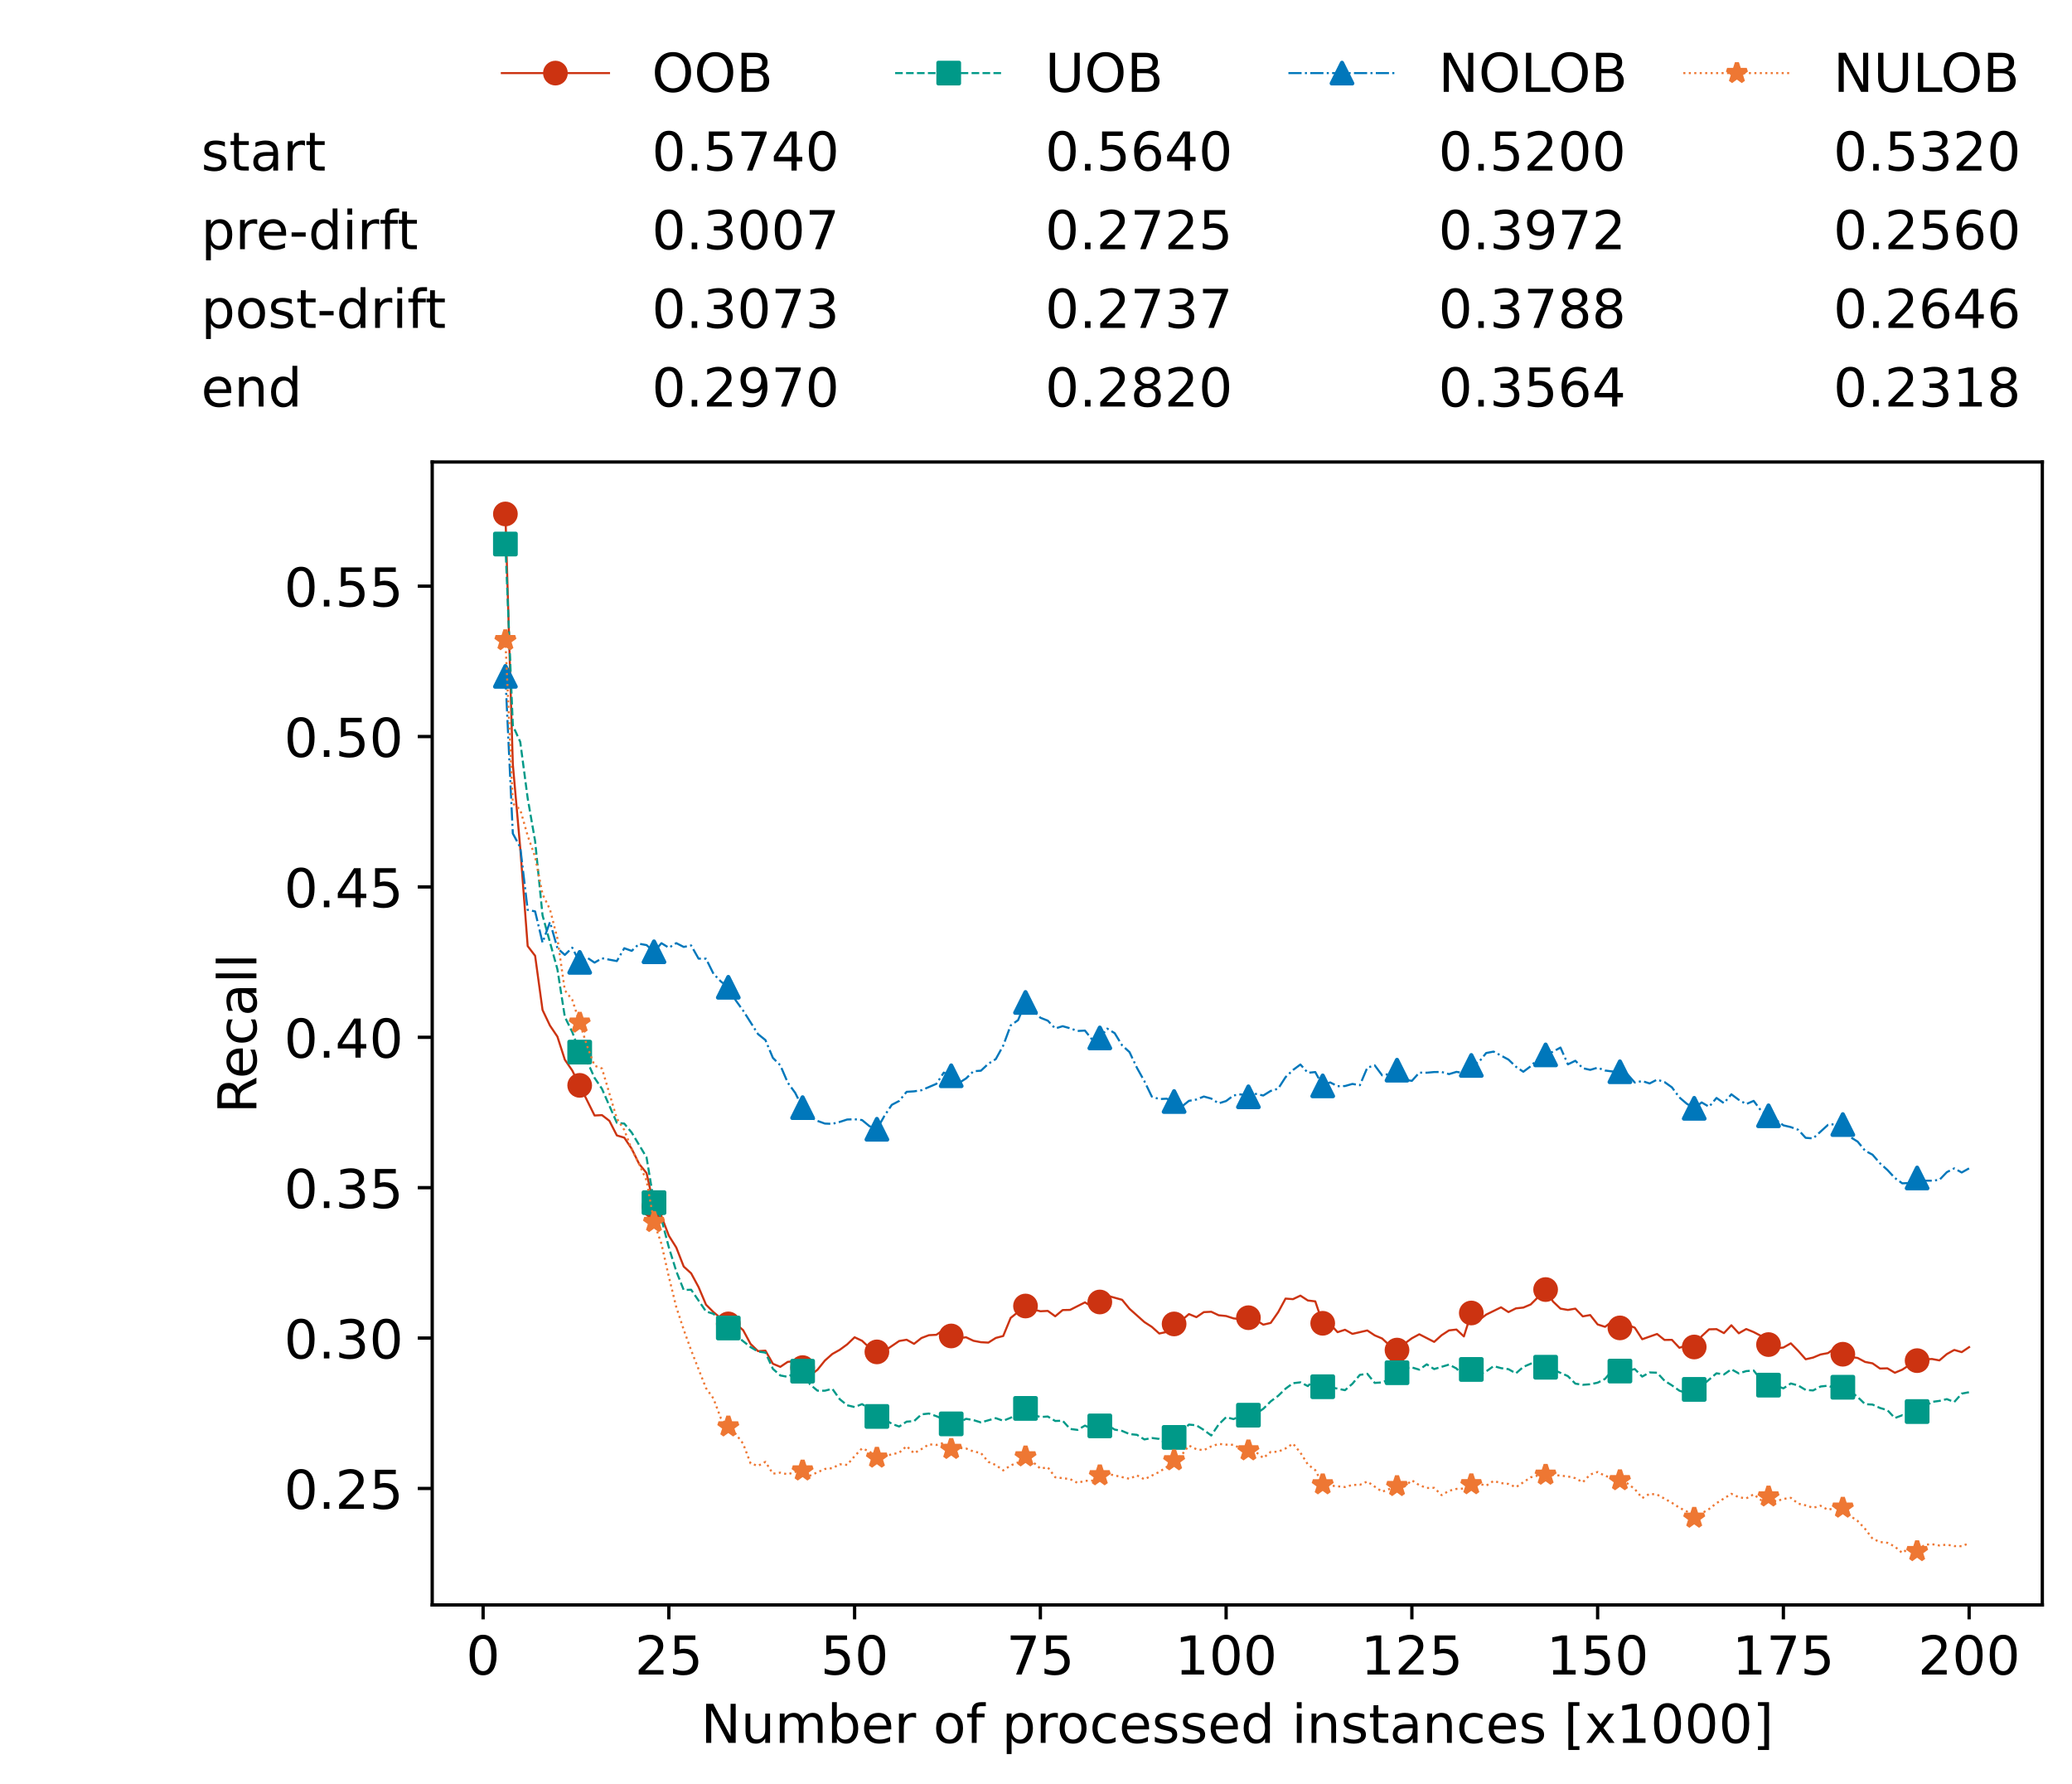 <?xml version="1.0" encoding="utf-8" standalone="no"?>
<!DOCTYPE svg PUBLIC "-//W3C//DTD SVG 1.1//EN"
  "http://www.w3.org/Graphics/SVG/1.1/DTD/svg11.dtd">
<!-- Created with matplotlib (https://matplotlib.org/) -->
<svg height="432.615pt" version="1.1" viewBox="0 0 502.65 432.615" width="502.65pt" xmlns="http://www.w3.org/2000/svg" xmlns:xlink="http://www.w3.org/1999/xlink">
 <defs>
  <style type="text/css">*{stroke-linecap:butt;stroke-linejoin:round;}</style>
 </defs>
 <g id="figure_1">
  <g id="patch_1">
   <path d="M 0 432.615 
L 502.65 432.615 
L 502.65 0 
L 0 0 
z
" style="fill:#ffffff;"/>
  </g>
  <g id="axes_1">
   <g id="patch_2">
    <path d="M 104.85 389.252 
L 495.45 389.252 
L 495.45 112.052 
L 104.85 112.052 
z
" style="fill:#ffffff;"/>
   </g>
   <g id="matplotlib.axis_1">
    <g id="xtick_1">
     <g id="line2d_1">
      <defs>
       <path d="M 0 0 
L 0 3.5 
" id="mf7efcab996" style="stroke:#000000;stroke-width:0.8;"/>
      </defs>
      <g>
       <use style="stroke:#000000;stroke-width:0.8;" x="117.197" xlink:href="#mf7efcab996" y="389.252"/>
      </g>
     </g>
     <g id="text_1">
      <!-- 0 -->
      <g transform="translate(113.061 406.13)scale(0.13 -0.13)">
       <defs>
        <path d="M 31.781 66.406 
Q 24.172 66.406 20.328 58.906 
Q 16.5 51.422 16.5 36.375 
Q 16.5 21.391 20.328 13.891 
Q 24.172 6.391 31.781 6.391 
Q 39.453 6.391 43.281 13.891 
Q 47.125 21.391 47.125 36.375 
Q 47.125 51.422 43.281 58.906 
Q 39.453 66.406 31.781 66.406 
z
M 31.781 74.219 
Q 44.047 74.219 50.516 64.516 
Q 56.984 54.828 56.984 36.375 
Q 56.984 17.969 50.516 8.266 
Q 44.047 -1.422 31.781 -1.422 
Q 19.531 -1.422 13.062 8.266 
Q 6.594 17.969 6.594 36.375 
Q 6.594 54.828 13.062 64.516 
Q 19.531 74.219 31.781 74.219 
z
" id="DejaVuSans-48"/>
       </defs>
       <use xlink:href="#DejaVuSans-48"/>
      </g>
     </g>
    </g>
    <g id="xtick_2">
     <g id="line2d_2">
      <g>
       <use style="stroke:#000000;stroke-width:0.8;" x="162.259" xlink:href="#mf7efcab996" y="389.252"/>
      </g>
     </g>
     <g id="text_2">
      <!-- 25 -->
      <g transform="translate(153.988 406.13)scale(0.13 -0.13)">
       <defs>
        <path d="M 19.188 8.297 
L 53.609 8.297 
L 53.609 0 
L 7.328 0 
L 7.328 8.297 
Q 12.938 14.109 22.625 23.891 
Q 32.328 33.688 34.812 36.531 
Q 39.547 41.844 41.422 45.531 
Q 43.312 49.219 43.312 52.781 
Q 43.312 58.594 39.234 62.25 
Q 35.156 65.922 28.609 65.922 
Q 23.969 65.922 18.812 64.312 
Q 13.672 62.703 7.812 59.422 
L 7.812 69.391 
Q 13.766 71.781 18.938 73 
Q 24.125 74.219 28.422 74.219 
Q 39.75 74.219 46.484 68.547 
Q 53.219 62.891 53.219 53.422 
Q 53.219 48.922 51.531 44.891 
Q 49.859 40.875 45.406 35.406 
Q 44.188 33.984 37.641 27.219 
Q 31.109 20.453 19.188 8.297 
z
" id="DejaVuSans-50"/>
        <path d="M 10.797 72.906 
L 49.516 72.906 
L 49.516 64.594 
L 19.828 64.594 
L 19.828 46.734 
Q 21.969 47.469 24.109 47.828 
Q 26.266 48.188 28.422 48.188 
Q 40.625 48.188 47.75 41.5 
Q 54.891 34.812 54.891 23.391 
Q 54.891 11.625 47.562 5.094 
Q 40.234 -1.422 26.906 -1.422 
Q 22.312 -1.422 17.547 -0.641 
Q 12.797 0.141 7.719 1.703 
L 7.719 11.625 
Q 12.109 9.234 16.797 8.062 
Q 21.484 6.891 26.703 6.891 
Q 35.156 6.891 40.078 11.328 
Q 45.016 15.766 45.016 23.391 
Q 45.016 31 40.078 35.438 
Q 35.156 39.891 26.703 39.891 
Q 22.75 39.891 18.812 39.016 
Q 14.891 38.141 10.797 36.281 
z
" id="DejaVuSans-53"/>
       </defs>
       <use xlink:href="#DejaVuSans-50"/>
       <use x="63.623" xlink:href="#DejaVuSans-53"/>
      </g>
     </g>
    </g>
    <g id="xtick_3">
     <g id="line2d_3">
      <g>
       <use style="stroke:#000000;stroke-width:0.8;" x="207.322" xlink:href="#mf7efcab996" y="389.252"/>
      </g>
     </g>
     <g id="text_3">
      <!-- 50 -->
      <g transform="translate(199.05 406.13)scale(0.13 -0.13)">
       <use xlink:href="#DejaVuSans-53"/>
       <use x="63.623" xlink:href="#DejaVuSans-48"/>
      </g>
     </g>
    </g>
    <g id="xtick_4">
     <g id="line2d_4">
      <g>
       <use style="stroke:#000000;stroke-width:0.8;" x="252.384" xlink:href="#mf7efcab996" y="389.252"/>
      </g>
     </g>
     <g id="text_4">
      <!-- 75 -->
      <g transform="translate(244.113 406.13)scale(0.13 -0.13)">
       <defs>
        <path d="M 8.203 72.906 
L 55.078 72.906 
L 55.078 68.703 
L 28.609 0 
L 18.312 0 
L 43.219 64.594 
L 8.203 64.594 
z
" id="DejaVuSans-55"/>
       </defs>
       <use xlink:href="#DejaVuSans-55"/>
       <use x="63.623" xlink:href="#DejaVuSans-53"/>
      </g>
     </g>
    </g>
    <g id="xtick_5">
     <g id="line2d_5">
      <g>
       <use style="stroke:#000000;stroke-width:0.8;" x="297.446" xlink:href="#mf7efcab996" y="389.252"/>
      </g>
     </g>
     <g id="text_5">
      <!-- 100 -->
      <g transform="translate(285.039 406.13)scale(0.13 -0.13)">
       <defs>
        <path d="M 12.406 8.297 
L 28.516 8.297 
L 28.516 63.922 
L 10.984 60.406 
L 10.984 69.391 
L 28.422 72.906 
L 38.281 72.906 
L 38.281 8.297 
L 54.391 8.297 
L 54.391 0 
L 12.406 0 
z
" id="DejaVuSans-49"/>
       </defs>
       <use xlink:href="#DejaVuSans-49"/>
       <use x="63.623" xlink:href="#DejaVuSans-48"/>
       <use x="127.246" xlink:href="#DejaVuSans-48"/>
      </g>
     </g>
    </g>
    <g id="xtick_6">
     <g id="line2d_6">
      <g>
       <use style="stroke:#000000;stroke-width:0.8;" x="342.509" xlink:href="#mf7efcab996" y="389.252"/>
      </g>
     </g>
     <g id="text_6">
      <!-- 125 -->
      <g transform="translate(330.102 406.13)scale(0.13 -0.13)">
       <use xlink:href="#DejaVuSans-49"/>
       <use x="63.623" xlink:href="#DejaVuSans-50"/>
       <use x="127.246" xlink:href="#DejaVuSans-53"/>
      </g>
     </g>
    </g>
    <g id="xtick_7">
     <g id="line2d_7">
      <g>
       <use style="stroke:#000000;stroke-width:0.8;" x="387.571" xlink:href="#mf7efcab996" y="389.252"/>
      </g>
     </g>
     <g id="text_7">
      <!-- 150 -->
      <g transform="translate(375.164 406.13)scale(0.13 -0.13)">
       <use xlink:href="#DejaVuSans-49"/>
       <use x="63.623" xlink:href="#DejaVuSans-53"/>
       <use x="127.246" xlink:href="#DejaVuSans-48"/>
      </g>
     </g>
    </g>
    <g id="xtick_8">
     <g id="line2d_8">
      <g>
       <use style="stroke:#000000;stroke-width:0.8;" x="432.633" xlink:href="#mf7efcab996" y="389.252"/>
      </g>
     </g>
     <g id="text_8">
      <!-- 175 -->
      <g transform="translate(420.226 406.13)scale(0.13 -0.13)">
       <use xlink:href="#DejaVuSans-49"/>
       <use x="63.623" xlink:href="#DejaVuSans-55"/>
       <use x="127.246" xlink:href="#DejaVuSans-53"/>
      </g>
     </g>
    </g>
    <g id="xtick_9">
     <g id="line2d_9">
      <g>
       <use style="stroke:#000000;stroke-width:0.8;" x="477.695" xlink:href="#mf7efcab996" y="389.252"/>
      </g>
     </g>
     <g id="text_9">
      <!-- 200 -->
      <g transform="translate(465.289 406.13)scale(0.13 -0.13)">
       <use xlink:href="#DejaVuSans-50"/>
       <use x="63.623" xlink:href="#DejaVuSans-48"/>
       <use x="127.246" xlink:href="#DejaVuSans-48"/>
      </g>
     </g>
    </g>
    <g id="text_10">
     <!-- Number of processed instances [x1000] -->
     <g transform="translate(170.025 422.711)scale(0.13 -0.13)">
      <defs>
       <path d="M 9.812 72.906 
L 23.094 72.906 
L 55.422 11.922 
L 55.422 72.906 
L 64.984 72.906 
L 64.984 0 
L 51.703 0 
L 19.391 60.984 
L 19.391 0 
L 9.812 0 
z
" id="DejaVuSans-78"/>
       <path d="M 8.5 21.578 
L 8.5 54.688 
L 17.484 54.688 
L 17.484 21.922 
Q 17.484 14.156 20.5 10.266 
Q 23.531 6.391 29.594 6.391 
Q 36.859 6.391 41.078 11.031 
Q 45.312 15.672 45.312 23.688 
L 45.312 54.688 
L 54.297 54.688 
L 54.297 0 
L 45.312 0 
L 45.312 8.406 
Q 42.047 3.422 37.719 1 
Q 33.406 -1.422 27.688 -1.422 
Q 18.266 -1.422 13.375 4.438 
Q 8.5 10.297 8.5 21.578 
z
M 31.109 56 
z
" id="DejaVuSans-117"/>
       <path d="M 52 44.188 
Q 55.375 50.25 60.062 53.125 
Q 64.75 56 71.094 56 
Q 79.641 56 84.281 50.016 
Q 88.922 44.047 88.922 33.016 
L 88.922 0 
L 79.891 0 
L 79.891 32.719 
Q 79.891 40.578 77.094 44.375 
Q 74.312 48.188 68.609 48.188 
Q 61.625 48.188 57.562 43.547 
Q 53.516 38.922 53.516 30.906 
L 53.516 0 
L 44.484 0 
L 44.484 32.719 
Q 44.484 40.625 41.703 44.406 
Q 38.922 48.188 33.109 48.188 
Q 26.219 48.188 22.156 43.531 
Q 18.109 38.875 18.109 30.906 
L 18.109 0 
L 9.078 0 
L 9.078 54.688 
L 18.109 54.688 
L 18.109 46.188 
Q 21.188 51.219 25.484 53.609 
Q 29.781 56 35.688 56 
Q 41.656 56 45.828 52.969 
Q 50 49.953 52 44.188 
z
" id="DejaVuSans-109"/>
       <path d="M 48.688 27.297 
Q 48.688 37.203 44.609 42.844 
Q 40.531 48.484 33.406 48.484 
Q 26.266 48.484 22.188 42.844 
Q 18.109 37.203 18.109 27.297 
Q 18.109 17.391 22.188 11.75 
Q 26.266 6.109 33.406 6.109 
Q 40.531 6.109 44.609 11.75 
Q 48.688 17.391 48.688 27.297 
z
M 18.109 46.391 
Q 20.953 51.266 25.266 53.625 
Q 29.594 56 35.594 56 
Q 45.562 56 51.781 48.094 
Q 58.016 40.188 58.016 27.297 
Q 58.016 14.406 51.781 6.484 
Q 45.562 -1.422 35.594 -1.422 
Q 29.594 -1.422 25.266 0.953 
Q 20.953 3.328 18.109 8.203 
L 18.109 0 
L 9.078 0 
L 9.078 75.984 
L 18.109 75.984 
z
" id="DejaVuSans-98"/>
       <path d="M 56.203 29.594 
L 56.203 25.203 
L 14.891 25.203 
Q 15.484 15.922 20.484 11.062 
Q 25.484 6.203 34.422 6.203 
Q 39.594 6.203 44.453 7.469 
Q 49.312 8.734 54.109 11.281 
L 54.109 2.781 
Q 49.266 0.734 44.188 -0.344 
Q 39.109 -1.422 33.891 -1.422 
Q 20.797 -1.422 13.156 6.188 
Q 5.516 13.812 5.516 26.812 
Q 5.516 40.234 12.766 48.109 
Q 20.016 56 32.328 56 
Q 43.359 56 49.781 48.891 
Q 56.203 41.797 56.203 29.594 
z
M 47.219 32.234 
Q 47.125 39.594 43.094 43.984 
Q 39.062 48.391 32.422 48.391 
Q 24.906 48.391 20.391 44.141 
Q 15.875 39.891 15.188 32.172 
z
" id="DejaVuSans-101"/>
       <path d="M 41.109 46.297 
Q 39.594 47.172 37.812 47.578 
Q 36.031 48 33.891 48 
Q 26.266 48 22.188 43.047 
Q 18.109 38.094 18.109 28.812 
L 18.109 0 
L 9.078 0 
L 9.078 54.688 
L 18.109 54.688 
L 18.109 46.188 
Q 20.953 51.172 25.484 53.578 
Q 30.031 56 36.531 56 
Q 37.453 56 38.578 55.875 
Q 39.703 55.766 41.062 55.516 
z
" id="DejaVuSans-114"/>
       <path id="DejaVuSans-32"/>
       <path d="M 30.609 48.391 
Q 23.391 48.391 19.188 42.75 
Q 14.984 37.109 14.984 27.297 
Q 14.984 17.484 19.156 11.844 
Q 23.344 6.203 30.609 6.203 
Q 37.797 6.203 41.984 11.859 
Q 46.188 17.531 46.188 27.297 
Q 46.188 37.016 41.984 42.703 
Q 37.797 48.391 30.609 48.391 
z
M 30.609 56 
Q 42.328 56 49.016 48.375 
Q 55.719 40.766 55.719 27.297 
Q 55.719 13.875 49.016 6.219 
Q 42.328 -1.422 30.609 -1.422 
Q 18.844 -1.422 12.172 6.219 
Q 5.516 13.875 5.516 27.297 
Q 5.516 40.766 12.172 48.375 
Q 18.844 56 30.609 56 
z
" id="DejaVuSans-111"/>
       <path d="M 37.109 75.984 
L 37.109 68.5 
L 28.516 68.5 
Q 23.688 68.5 21.797 66.547 
Q 19.922 64.594 19.922 59.516 
L 19.922 54.688 
L 34.719 54.688 
L 34.719 47.703 
L 19.922 47.703 
L 19.922 0 
L 10.891 0 
L 10.891 47.703 
L 2.297 47.703 
L 2.297 54.688 
L 10.891 54.688 
L 10.891 58.5 
Q 10.891 67.625 15.141 71.797 
Q 19.391 75.984 28.609 75.984 
z
" id="DejaVuSans-102"/>
       <path d="M 18.109 8.203 
L 18.109 -20.797 
L 9.078 -20.797 
L 9.078 54.688 
L 18.109 54.688 
L 18.109 46.391 
Q 20.953 51.266 25.266 53.625 
Q 29.594 56 35.594 56 
Q 45.562 56 51.781 48.094 
Q 58.016 40.188 58.016 27.297 
Q 58.016 14.406 51.781 6.484 
Q 45.562 -1.422 35.594 -1.422 
Q 29.594 -1.422 25.266 0.953 
Q 20.953 3.328 18.109 8.203 
z
M 48.688 27.297 
Q 48.688 37.203 44.609 42.844 
Q 40.531 48.484 33.406 48.484 
Q 26.266 48.484 22.188 42.844 
Q 18.109 37.203 18.109 27.297 
Q 18.109 17.391 22.188 11.75 
Q 26.266 6.109 33.406 6.109 
Q 40.531 6.109 44.609 11.75 
Q 48.688 17.391 48.688 27.297 
z
" id="DejaVuSans-112"/>
       <path d="M 48.781 52.594 
L 48.781 44.188 
Q 44.969 46.297 41.141 47.344 
Q 37.312 48.391 33.406 48.391 
Q 24.656 48.391 19.812 42.844 
Q 14.984 37.312 14.984 27.297 
Q 14.984 17.281 19.812 11.734 
Q 24.656 6.203 33.406 6.203 
Q 37.312 6.203 41.141 7.25 
Q 44.969 8.297 48.781 10.406 
L 48.781 2.094 
Q 45.016 0.344 40.984 -0.531 
Q 36.969 -1.422 32.422 -1.422 
Q 20.062 -1.422 12.781 6.344 
Q 5.516 14.109 5.516 27.297 
Q 5.516 40.672 12.859 48.328 
Q 20.219 56 33.016 56 
Q 37.156 56 41.109 55.141 
Q 45.062 54.297 48.781 52.594 
z
" id="DejaVuSans-99"/>
       <path d="M 44.281 53.078 
L 44.281 44.578 
Q 40.484 46.531 36.375 47.5 
Q 32.281 48.484 27.875 48.484 
Q 21.188 48.484 17.844 46.438 
Q 14.5 44.391 14.5 40.281 
Q 14.5 37.156 16.891 35.375 
Q 19.281 33.594 26.516 31.984 
L 29.594 31.297 
Q 39.156 29.25 43.188 25.516 
Q 47.219 21.781 47.219 15.094 
Q 47.219 7.469 41.188 3.016 
Q 35.156 -1.422 24.609 -1.422 
Q 20.219 -1.422 15.453 -0.562 
Q 10.688 0.297 5.422 2 
L 5.422 11.281 
Q 10.406 8.688 15.234 7.391 
Q 20.062 6.109 24.812 6.109 
Q 31.156 6.109 34.562 8.281 
Q 37.984 10.453 37.984 14.406 
Q 37.984 18.062 35.516 20.016 
Q 33.062 21.969 24.703 23.781 
L 21.578 24.516 
Q 13.234 26.266 9.516 29.906 
Q 5.812 33.547 5.812 39.891 
Q 5.812 47.609 11.281 51.797 
Q 16.75 56 26.812 56 
Q 31.781 56 36.172 55.266 
Q 40.578 54.547 44.281 53.078 
z
" id="DejaVuSans-115"/>
       <path d="M 45.406 46.391 
L 45.406 75.984 
L 54.391 75.984 
L 54.391 0 
L 45.406 0 
L 45.406 8.203 
Q 42.578 3.328 38.25 0.953 
Q 33.938 -1.422 27.875 -1.422 
Q 17.969 -1.422 11.734 6.484 
Q 5.516 14.406 5.516 27.297 
Q 5.516 40.188 11.734 48.094 
Q 17.969 56 27.875 56 
Q 33.938 56 38.25 53.625 
Q 42.578 51.266 45.406 46.391 
z
M 14.797 27.297 
Q 14.797 17.391 18.875 11.75 
Q 22.953 6.109 30.078 6.109 
Q 37.203 6.109 41.297 11.75 
Q 45.406 17.391 45.406 27.297 
Q 45.406 37.203 41.297 42.844 
Q 37.203 48.484 30.078 48.484 
Q 22.953 48.484 18.875 42.844 
Q 14.797 37.203 14.797 27.297 
z
" id="DejaVuSans-100"/>
       <path d="M 9.422 54.688 
L 18.406 54.688 
L 18.406 0 
L 9.422 0 
z
M 9.422 75.984 
L 18.406 75.984 
L 18.406 64.594 
L 9.422 64.594 
z
" id="DejaVuSans-105"/>
       <path d="M 54.891 33.016 
L 54.891 0 
L 45.906 0 
L 45.906 32.719 
Q 45.906 40.484 42.875 44.328 
Q 39.844 48.188 33.797 48.188 
Q 26.516 48.188 22.312 43.547 
Q 18.109 38.922 18.109 30.906 
L 18.109 0 
L 9.078 0 
L 9.078 54.688 
L 18.109 54.688 
L 18.109 46.188 
Q 21.344 51.125 25.703 53.562 
Q 30.078 56 35.797 56 
Q 45.219 56 50.047 50.172 
Q 54.891 44.344 54.891 33.016 
z
" id="DejaVuSans-110"/>
       <path d="M 18.312 70.219 
L 18.312 54.688 
L 36.812 54.688 
L 36.812 47.703 
L 18.312 47.703 
L 18.312 18.016 
Q 18.312 11.328 20.141 9.422 
Q 21.969 7.516 27.594 7.516 
L 36.812 7.516 
L 36.812 0 
L 27.594 0 
Q 17.188 0 13.234 3.875 
Q 9.281 7.766 9.281 18.016 
L 9.281 47.703 
L 2.688 47.703 
L 2.688 54.688 
L 9.281 54.688 
L 9.281 70.219 
z
" id="DejaVuSans-116"/>
       <path d="M 34.281 27.484 
Q 23.391 27.484 19.188 25 
Q 14.984 22.516 14.984 16.5 
Q 14.984 11.719 18.141 8.906 
Q 21.297 6.109 26.703 6.109 
Q 34.188 6.109 38.703 11.406 
Q 43.219 16.703 43.219 25.484 
L 43.219 27.484 
z
M 52.203 31.203 
L 52.203 0 
L 43.219 0 
L 43.219 8.297 
Q 40.141 3.328 35.547 0.953 
Q 30.953 -1.422 24.312 -1.422 
Q 15.922 -1.422 10.953 3.297 
Q 6 8.016 6 15.922 
Q 6 25.141 12.172 29.828 
Q 18.359 34.516 30.609 34.516 
L 43.219 34.516 
L 43.219 35.406 
Q 43.219 41.609 39.141 45 
Q 35.062 48.391 27.688 48.391 
Q 23 48.391 18.547 47.266 
Q 14.109 46.141 10.016 43.891 
L 10.016 52.203 
Q 14.938 54.109 19.578 55.047 
Q 24.219 56 28.609 56 
Q 40.484 56 46.344 49.844 
Q 52.203 43.703 52.203 31.203 
z
" id="DejaVuSans-97"/>
       <path d="M 8.594 75.984 
L 29.297 75.984 
L 29.297 69 
L 17.578 69 
L 17.578 -6.203 
L 29.297 -6.203 
L 29.297 -13.188 
L 8.594 -13.188 
z
" id="DejaVuSans-91"/>
       <path d="M 54.891 54.688 
L 35.109 28.078 
L 55.906 0 
L 45.312 0 
L 29.391 21.484 
L 13.484 0 
L 2.875 0 
L 24.125 28.609 
L 4.688 54.688 
L 15.281 54.688 
L 29.781 35.203 
L 44.281 54.688 
z
" id="DejaVuSans-120"/>
       <path d="M 30.422 75.984 
L 30.422 -13.188 
L 9.719 -13.188 
L 9.719 -6.203 
L 21.391 -6.203 
L 21.391 69 
L 9.719 69 
L 9.719 75.984 
z
" id="DejaVuSans-93"/>
      </defs>
      <use xlink:href="#DejaVuSans-78"/>
      <use x="74.805" xlink:href="#DejaVuSans-117"/>
      <use x="138.184" xlink:href="#DejaVuSans-109"/>
      <use x="235.596" xlink:href="#DejaVuSans-98"/>
      <use x="299.072" xlink:href="#DejaVuSans-101"/>
      <use x="360.596" xlink:href="#DejaVuSans-114"/>
      <use x="401.709" xlink:href="#DejaVuSans-32"/>
      <use x="433.496" xlink:href="#DejaVuSans-111"/>
      <use x="494.678" xlink:href="#DejaVuSans-102"/>
      <use x="529.883" xlink:href="#DejaVuSans-32"/>
      <use x="561.67" xlink:href="#DejaVuSans-112"/>
      <use x="625.146" xlink:href="#DejaVuSans-114"/>
      <use x="664.01" xlink:href="#DejaVuSans-111"/>
      <use x="725.191" xlink:href="#DejaVuSans-99"/>
      <use x="780.172" xlink:href="#DejaVuSans-101"/>
      <use x="841.695" xlink:href="#DejaVuSans-115"/>
      <use x="893.795" xlink:href="#DejaVuSans-115"/>
      <use x="945.895" xlink:href="#DejaVuSans-101"/>
      <use x="1007.418" xlink:href="#DejaVuSans-100"/>
      <use x="1070.895" xlink:href="#DejaVuSans-32"/>
      <use x="1102.682" xlink:href="#DejaVuSans-105"/>
      <use x="1130.465" xlink:href="#DejaVuSans-110"/>
      <use x="1193.844" xlink:href="#DejaVuSans-115"/>
      <use x="1245.943" xlink:href="#DejaVuSans-116"/>
      <use x="1285.152" xlink:href="#DejaVuSans-97"/>
      <use x="1346.432" xlink:href="#DejaVuSans-110"/>
      <use x="1409.811" xlink:href="#DejaVuSans-99"/>
      <use x="1464.791" xlink:href="#DejaVuSans-101"/>
      <use x="1526.314" xlink:href="#DejaVuSans-115"/>
      <use x="1578.414" xlink:href="#DejaVuSans-32"/>
      <use x="1610.201" xlink:href="#DejaVuSans-91"/>
      <use x="1649.215" xlink:href="#DejaVuSans-120"/>
      <use x="1708.395" xlink:href="#DejaVuSans-49"/>
      <use x="1772.018" xlink:href="#DejaVuSans-48"/>
      <use x="1835.641" xlink:href="#DejaVuSans-48"/>
      <use x="1899.264" xlink:href="#DejaVuSans-48"/>
      <use x="1962.887" xlink:href="#DejaVuSans-93"/>
     </g>
    </g>
   </g>
   <g id="matplotlib.axis_2">
    <g id="ytick_1">
     <g id="line2d_10">
      <defs>
       <path d="M 0 0 
L -3.5 0 
" id="me4a52b3050" style="stroke:#000000;stroke-width:0.8;"/>
      </defs>
      <g>
       <use style="stroke:#000000;stroke-width:0.8;" x="104.85" xlink:href="#me4a52b3050" y="361.001"/>
      </g>
     </g>
     <g id="text_11">
      <!-- 0.25 -->
      <g transform="translate(68.905 365.94)scale(0.13 -0.13)">
       <defs>
        <path d="M 10.688 12.406 
L 21 12.406 
L 21 0 
L 10.688 0 
z
" id="DejaVuSans-46"/>
       </defs>
       <use xlink:href="#DejaVuSans-48"/>
       <use x="63.623" xlink:href="#DejaVuSans-46"/>
       <use x="95.41" xlink:href="#DejaVuSans-50"/>
       <use x="159.033" xlink:href="#DejaVuSans-53"/>
      </g>
     </g>
    </g>
    <g id="ytick_2">
     <g id="line2d_11">
      <g>
       <use style="stroke:#000000;stroke-width:0.8;" x="104.85" xlink:href="#me4a52b3050" y="324.527"/>
      </g>
     </g>
     <g id="text_12">
      <!-- 0.30 -->
      <g transform="translate(68.905 329.466)scale(0.13 -0.13)">
       <defs>
        <path d="M 40.578 39.312 
Q 47.656 37.797 51.625 33 
Q 55.609 28.219 55.609 21.188 
Q 55.609 10.406 48.188 4.484 
Q 40.766 -1.422 27.094 -1.422 
Q 22.516 -1.422 17.656 -0.516 
Q 12.797 0.391 7.625 2.203 
L 7.625 11.719 
Q 11.719 9.328 16.594 8.109 
Q 21.484 6.891 26.812 6.891 
Q 36.078 6.891 40.938 10.547 
Q 45.797 14.203 45.797 21.188 
Q 45.797 27.641 41.281 31.266 
Q 36.766 34.906 28.719 34.906 
L 20.219 34.906 
L 20.219 43.016 
L 29.109 43.016 
Q 36.375 43.016 40.234 45.922 
Q 44.094 48.828 44.094 54.297 
Q 44.094 59.906 40.109 62.906 
Q 36.141 65.922 28.719 65.922 
Q 24.656 65.922 20.016 65.031 
Q 15.375 64.156 9.812 62.312 
L 9.812 71.094 
Q 15.438 72.656 20.344 73.438 
Q 25.25 74.219 29.594 74.219 
Q 40.828 74.219 47.359 69.109 
Q 53.906 64.016 53.906 55.328 
Q 53.906 49.266 50.438 45.094 
Q 46.969 40.922 40.578 39.312 
z
" id="DejaVuSans-51"/>
       </defs>
       <use xlink:href="#DejaVuSans-48"/>
       <use x="63.623" xlink:href="#DejaVuSans-46"/>
       <use x="95.41" xlink:href="#DejaVuSans-51"/>
       <use x="159.033" xlink:href="#DejaVuSans-48"/>
      </g>
     </g>
    </g>
    <g id="ytick_3">
     <g id="line2d_12">
      <g>
       <use style="stroke:#000000;stroke-width:0.8;" x="104.85" xlink:href="#me4a52b3050" y="288.054"/>
      </g>
     </g>
     <g id="text_13">
      <!-- 0.35 -->
      <g transform="translate(68.905 292.993)scale(0.13 -0.13)">
       <use xlink:href="#DejaVuSans-48"/>
       <use x="63.623" xlink:href="#DejaVuSans-46"/>
       <use x="95.41" xlink:href="#DejaVuSans-51"/>
       <use x="159.033" xlink:href="#DejaVuSans-53"/>
      </g>
     </g>
    </g>
    <g id="ytick_4">
     <g id="line2d_13">
      <g>
       <use style="stroke:#000000;stroke-width:0.8;" x="104.85" xlink:href="#me4a52b3050" y="251.58"/>
      </g>
     </g>
     <g id="text_14">
      <!-- 0.40 -->
      <g transform="translate(68.905 256.519)scale(0.13 -0.13)">
       <defs>
        <path d="M 37.797 64.312 
L 12.891 25.391 
L 37.797 25.391 
z
M 35.203 72.906 
L 47.609 72.906 
L 47.609 25.391 
L 58.016 25.391 
L 58.016 17.188 
L 47.609 17.188 
L 47.609 0 
L 37.797 0 
L 37.797 17.188 
L 4.891 17.188 
L 4.891 26.703 
z
" id="DejaVuSans-52"/>
       </defs>
       <use xlink:href="#DejaVuSans-48"/>
       <use x="63.623" xlink:href="#DejaVuSans-46"/>
       <use x="95.41" xlink:href="#DejaVuSans-52"/>
       <use x="159.033" xlink:href="#DejaVuSans-48"/>
      </g>
     </g>
    </g>
    <g id="ytick_5">
     <g id="line2d_14">
      <g>
       <use style="stroke:#000000;stroke-width:0.8;" x="104.85" xlink:href="#me4a52b3050" y="215.106"/>
      </g>
     </g>
     <g id="text_15">
      <!-- 0.45 -->
      <g transform="translate(68.905 220.045)scale(0.13 -0.13)">
       <use xlink:href="#DejaVuSans-48"/>
       <use x="63.623" xlink:href="#DejaVuSans-46"/>
       <use x="95.41" xlink:href="#DejaVuSans-52"/>
       <use x="159.033" xlink:href="#DejaVuSans-53"/>
      </g>
     </g>
    </g>
    <g id="ytick_6">
     <g id="line2d_15">
      <g>
       <use style="stroke:#000000;stroke-width:0.8;" x="104.85" xlink:href="#me4a52b3050" y="178.633"/>
      </g>
     </g>
     <g id="text_16">
      <!-- 0.50 -->
      <g transform="translate(68.905 183.572)scale(0.13 -0.13)">
       <use xlink:href="#DejaVuSans-48"/>
       <use x="63.623" xlink:href="#DejaVuSans-46"/>
       <use x="95.41" xlink:href="#DejaVuSans-53"/>
       <use x="159.033" xlink:href="#DejaVuSans-48"/>
      </g>
     </g>
    </g>
    <g id="ytick_7">
     <g id="line2d_16">
      <g>
       <use style="stroke:#000000;stroke-width:0.8;" x="104.85" xlink:href="#me4a52b3050" y="142.159"/>
      </g>
     </g>
     <g id="text_17">
      <!-- 0.55 -->
      <g transform="translate(68.905 147.098)scale(0.13 -0.13)">
       <use xlink:href="#DejaVuSans-48"/>
       <use x="63.623" xlink:href="#DejaVuSans-46"/>
       <use x="95.41" xlink:href="#DejaVuSans-53"/>
       <use x="159.033" xlink:href="#DejaVuSans-53"/>
      </g>
     </g>
    </g>
    <g id="text_18">
     <!-- Recall -->
     <g transform="translate(62.201 270.044)rotate(-90)scale(0.13 -0.13)">
      <defs>
       <path d="M 44.391 34.188 
Q 47.562 33.109 50.562 29.594 
Q 53.562 26.078 56.594 19.922 
L 66.609 0 
L 56 0 
L 46.688 18.703 
Q 43.062 26.031 39.672 28.422 
Q 36.281 30.812 30.422 30.812 
L 19.672 30.812 
L 19.672 0 
L 9.812 0 
L 9.812 72.906 
L 32.078 72.906 
Q 44.578 72.906 50.734 67.672 
Q 56.891 62.453 56.891 51.906 
Q 56.891 45.016 53.688 40.469 
Q 50.484 35.938 44.391 34.188 
z
M 19.672 64.797 
L 19.672 38.922 
L 32.078 38.922 
Q 39.203 38.922 42.844 42.219 
Q 46.484 45.516 46.484 51.906 
Q 46.484 58.297 42.844 61.547 
Q 39.203 64.797 32.078 64.797 
z
" id="DejaVuSans-82"/>
       <path d="M 9.422 75.984 
L 18.406 75.984 
L 18.406 0 
L 9.422 0 
z
" id="DejaVuSans-108"/>
      </defs>
      <use xlink:href="#DejaVuSans-82"/>
      <use x="64.982" xlink:href="#DejaVuSans-101"/>
      <use x="126.506" xlink:href="#DejaVuSans-99"/>
      <use x="181.486" xlink:href="#DejaVuSans-97"/>
      <use x="242.766" xlink:href="#DejaVuSans-108"/>
      <use x="270.549" xlink:href="#DejaVuSans-108"/>
     </g>
    </g>
   </g>
   <g id="line2d_17"/>
   <g id="line2d_18"/>
   <g id="line2d_19"/>
   <g id="line2d_20"/>
   <g id="line2d_21"/>
   <g id="line2d_22">
    <path clip-path="url(#pa23d6db143)" d="M 122.605 124.652 
L 124.407 185.36 
L 126.21 205.721 
L 128.012 229.463 
L 129.815 231.814 
L 131.617 244.959 
L 133.419 248.741 
L 135.222 251.419 
L 137.024 257.007 
L 138.827 259.642 
L 144.234 270.546 
L 146.037 270.456 
L 147.839 271.847 
L 149.642 275.379 
L 151.444 275.92 
L 153.247 278.62 
L 155.049 282.289 
L 156.852 284.517 
L 158.654 292.576 
L 160.457 294.974 
L 162.259 299.705 
L 164.062 302.569 
L 165.864 307.183 
L 167.667 308.824 
L 169.469 312.167 
L 171.272 316.431 
L 173.074 318.226 
L 174.877 319.732 
L 176.679 321.093 
L 178.482 321.026 
L 180.284 322.621 
L 182.087 325.959 
L 183.889 327.696 
L 185.692 327.58 
L 187.494 330.758 
L 189.297 331.51 
L 191.099 330.299 
L 192.902 330.104 
L 194.704 331.692 
L 196.507 333.609 
L 198.309 332.222 
L 200.112 329.982 
L 201.914 328.388 
L 203.717 327.375 
L 205.519 326.057 
L 207.322 324.334 
L 209.124 325.182 
L 210.927 326.865 
L 212.729 327.88 
L 214.532 327.69 
L 218.137 325.235 
L 219.939 324.93 
L 221.742 325.927 
L 223.544 324.511 
L 225.347 323.829 
L 227.149 323.735 
L 228.952 322.498 
L 230.754 324.017 
L 232.557 324.576 
L 234.359 324.337 
L 236.162 325.186 
L 237.964 325.532 
L 239.767 325.631 
L 241.569 324.497 
L 243.372 324.026 
L 245.174 319.643 
L 248.779 316.753 
L 250.581 317.554 
L 252.384 318.024 
L 254.186 317.937 
L 255.989 319.243 
L 257.791 317.734 
L 259.594 317.694 
L 263.199 315.873 
L 265.001 316.963 
L 266.804 315.777 
L 268.606 314.242 
L 272.211 315.244 
L 274.014 317.432 
L 277.619 320.646 
L 279.421 321.807 
L 281.224 323.421 
L 283.026 323.047 
L 284.829 321.102 
L 286.631 320.252 
L 288.434 318.706 
L 290.236 319.456 
L 292.039 318.238 
L 293.841 318.147 
L 295.644 318.996 
L 297.446 319.178 
L 299.249 319.754 
L 301.051 319.957 
L 302.854 319.589 
L 304.656 320.151 
L 306.459 321.276 
L 308.261 320.853 
L 310.064 318.273 
L 311.866 314.95 
L 313.669 315.089 
L 315.471 314.234 
L 317.274 315.412 
L 319.076 315.625 
L 320.879 320.943 
L 322.681 321.123 
L 324.484 323.099 
L 326.286 322.51 
L 328.089 323.508 
L 331.694 322.681 
L 333.496 323.873 
L 335.299 324.63 
L 337.101 326.297 
L 338.904 327.441 
L 340.706 325.891 
L 342.509 324.576 
L 344.311 323.604 
L 347.916 325.456 
L 349.719 323.838 
L 351.521 322.662 
L 353.324 322.458 
L 355.126 324.13 
L 356.928 318.447 
L 358.731 320.216 
L 360.533 318.838 
L 364.138 317.069 
L 365.941 318.226 
L 367.743 317.326 
L 369.546 317.131 
L 371.348 316.368 
L 374.953 312.762 
L 376.756 315.677 
L 378.558 317.39 
L 380.361 317.704 
L 382.163 317.387 
L 383.966 319.268 
L 385.768 318.941 
L 387.571 321.221 
L 389.373 321.801 
L 391.176 320.451 
L 392.978 322.063 
L 394.781 321.311 
L 396.583 322.007 
L 398.386 324.808 
L 401.991 323.535 
L 403.793 324.98 
L 405.596 324.955 
L 407.398 326.882 
L 409.201 326.315 
L 411.003 326.692 
L 412.806 324.082 
L 414.608 322.408 
L 416.411 322.362 
L 418.213 323.324 
L 420.016 321.422 
L 421.818 323.367 
L 423.621 322.332 
L 425.423 323.071 
L 427.226 324.011 
L 429.028 326.107 
L 430.831 327.002 
L 432.633 326.826 
L 434.436 325.803 
L 436.238 327.635 
L 438.041 329.667 
L 439.843 329.258 
L 441.646 328.507 
L 443.448 328.171 
L 445.251 326.924 
L 447.053 328.449 
L 448.856 329.089 
L 450.658 329.353 
L 452.461 330.317 
L 454.263 330.657 
L 456.066 331.914 
L 457.868 331.864 
L 459.671 332.938 
L 461.473 332.19 
L 463.276 331.013 
L 465.078 330.002 
L 466.881 329.695 
L 468.683 329.603 
L 470.485 329.942 
L 472.288 328.408 
L 474.09 327.406 
L 475.893 327.94 
L 477.695 326.725 
L 477.695 326.725 
" style="fill:none;stroke:#cc3311;stroke-linecap:square;stroke-width:0.5;"/>
    <defs>
     <path d="M 0 2.5 
C 0.663 2.5 1.299 2.237 1.768 1.768 
C 2.237 1.299 2.5 0.663 2.5 0 
C 2.5 -0.663 2.237 -1.299 1.768 -1.768 
C 1.299 -2.237 0.663 -2.5 0 -2.5 
C -0.663 -2.5 -1.299 -2.237 -1.768 -1.768 
C -2.237 -1.299 -2.5 -0.663 -2.5 0 
C -2.5 0.663 -2.237 1.299 -1.768 1.768 
C -1.299 2.237 -0.663 2.5 0 2.5 
z
" id="m2ef57e8cb1" style="stroke:#cc3311;"/>
    </defs>
    <g clip-path="url(#pa23d6db143)">
     <use style="fill:#cc3311;stroke:#cc3311;" x="122.605" xlink:href="#m2ef57e8cb1" y="124.652"/>
     <use style="fill:#cc3311;stroke:#cc3311;" x="140.629" xlink:href="#m2ef57e8cb1" y="263.239"/>
     <use style="fill:#cc3311;stroke:#cc3311;" x="158.654" xlink:href="#m2ef57e8cb1" y="292.576"/>
     <use style="fill:#cc3311;stroke:#cc3311;" x="176.679" xlink:href="#m2ef57e8cb1" y="321.093"/>
     <use style="fill:#cc3311;stroke:#cc3311;" x="194.704" xlink:href="#m2ef57e8cb1" y="331.692"/>
     <use style="fill:#cc3311;stroke:#cc3311;" x="212.729" xlink:href="#m2ef57e8cb1" y="327.88"/>
     <use style="fill:#cc3311;stroke:#cc3311;" x="230.754" xlink:href="#m2ef57e8cb1" y="324.017"/>
     <use style="fill:#cc3311;stroke:#cc3311;" x="248.779" xlink:href="#m2ef57e8cb1" y="316.753"/>
     <use style="fill:#cc3311;stroke:#cc3311;" x="266.804" xlink:href="#m2ef57e8cb1" y="315.777"/>
     <use style="fill:#cc3311;stroke:#cc3311;" x="284.829" xlink:href="#m2ef57e8cb1" y="321.102"/>
     <use style="fill:#cc3311;stroke:#cc3311;" x="302.854" xlink:href="#m2ef57e8cb1" y="319.589"/>
     <use style="fill:#cc3311;stroke:#cc3311;" x="320.879" xlink:href="#m2ef57e8cb1" y="320.943"/>
     <use style="fill:#cc3311;stroke:#cc3311;" x="338.904" xlink:href="#m2ef57e8cb1" y="327.441"/>
     <use style="fill:#cc3311;stroke:#cc3311;" x="356.928" xlink:href="#m2ef57e8cb1" y="318.447"/>
     <use style="fill:#cc3311;stroke:#cc3311;" x="374.953" xlink:href="#m2ef57e8cb1" y="312.762"/>
     <use style="fill:#cc3311;stroke:#cc3311;" x="392.978" xlink:href="#m2ef57e8cb1" y="322.063"/>
     <use style="fill:#cc3311;stroke:#cc3311;" x="411.003" xlink:href="#m2ef57e8cb1" y="326.692"/>
     <use style="fill:#cc3311;stroke:#cc3311;" x="429.028" xlink:href="#m2ef57e8cb1" y="326.107"/>
     <use style="fill:#cc3311;stroke:#cc3311;" x="447.053" xlink:href="#m2ef57e8cb1" y="328.449"/>
     <use style="fill:#cc3311;stroke:#cc3311;" x="465.078" xlink:href="#m2ef57e8cb1" y="330.002"/>
    </g>
   </g>
   <g id="line2d_23"/>
   <g id="line2d_24"/>
   <g id="line2d_25"/>
   <g id="line2d_26"/>
   <g id="line2d_27">
    <path clip-path="url(#pa23d6db143)" d="M 122.605 131.947 
L 124.407 175.956 
L 126.21 179.941 
L 128.012 193.615 
L 129.815 203.999 
L 131.617 222.017 
L 135.222 235.067 
L 137.024 246.641 
L 138.827 250.313 
L 140.629 255.169 
L 142.432 257.391 
L 144.234 261.419 
L 146.037 264.089 
L 149.642 272.324 
L 151.444 272.51 
L 153.247 274.685 
L 156.852 280.712 
L 158.654 291.681 
L 160.457 295.669 
L 162.259 302.543 
L 164.062 308.329 
L 165.864 312.872 
L 167.667 312.801 
L 171.272 318.073 
L 173.074 318.64 
L 176.679 322.085 
L 178.482 323.862 
L 182.087 326.725 
L 183.889 327.795 
L 185.692 328.056 
L 187.494 331.991 
L 189.297 333.597 
L 191.099 333.933 
L 192.902 332.944 
L 194.704 332.56 
L 196.507 335.774 
L 198.309 337.282 
L 200.112 337.292 
L 201.914 336.826 
L 203.717 339.359 
L 205.519 340.824 
L 207.322 341.253 
L 209.124 340.547 
L 210.927 341.636 
L 212.729 343.537 
L 214.532 344.138 
L 216.334 345.326 
L 218.137 345.981 
L 219.939 344.791 
L 221.742 344.674 
L 223.544 343.029 
L 225.347 342.83 
L 227.149 343.469 
L 228.952 344.229 
L 230.754 345.34 
L 232.557 345.069 
L 234.359 344.113 
L 236.162 344.424 
L 237.964 344.986 
L 241.569 343.954 
L 243.372 344.585 
L 245.174 343.858 
L 246.976 342.891 
L 248.779 341.588 
L 250.581 343.131 
L 252.384 343.675 
L 254.186 343.55 
L 255.989 344.633 
L 257.791 344.566 
L 259.594 346.569 
L 261.396 346.794 
L 263.199 345.758 
L 265.001 346.588 
L 266.804 345.831 
L 268.606 345.586 
L 270.409 346.725 
L 272.211 347.045 
L 274.014 347.818 
L 275.816 347.992 
L 277.619 349.113 
L 279.421 348.762 
L 281.224 348.991 
L 283.026 350.211 
L 288.434 345.509 
L 290.236 345.687 
L 292.039 346.815 
L 293.841 348.157 
L 295.644 345.473 
L 297.446 343.717 
L 299.249 344.186 
L 301.051 343.378 
L 302.854 343.231 
L 304.656 342.875 
L 306.459 341.685 
L 308.261 339.884 
L 310.064 338.545 
L 311.866 336.798 
L 313.669 335.475 
L 315.471 335.261 
L 317.274 336.177 
L 319.076 334.423 
L 320.879 336.33 
L 322.681 336.421 
L 326.286 337.168 
L 328.089 335.605 
L 329.891 333.457 
L 331.694 333.188 
L 333.496 335.399 
L 335.299 335.283 
L 337.101 334.507 
L 338.904 332.935 
L 340.706 331.895 
L 342.509 331.645 
L 344.311 332.189 
L 346.114 330.897 
L 347.916 332.044 
L 351.521 330.96 
L 353.324 331.9 
L 355.126 333.795 
L 356.928 332.139 
L 358.731 333.387 
L 360.533 332.614 
L 362.336 331.33 
L 364.138 331.82 
L 365.941 332.071 
L 367.743 333.086 
L 369.546 331.521 
L 371.348 330.747 
L 373.151 330.205 
L 374.953 331.597 
L 376.756 332.166 
L 380.361 333.758 
L 382.163 335.577 
L 383.966 335.864 
L 385.768 335.729 
L 387.571 335.349 
L 389.373 334.423 
L 391.176 332.307 
L 392.978 332.533 
L 394.781 332.473 
L 396.583 332.044 
L 398.386 333.871 
L 400.188 332.864 
L 401.991 332.927 
L 403.793 334.866 
L 405.596 336.002 
L 407.398 337.283 
L 409.201 337.894 
L 412.806 336.139 
L 416.411 333.07 
L 418.213 333.352 
L 420.016 332.097 
L 421.818 333.098 
L 423.621 332.541 
L 425.423 332.398 
L 427.226 334.637 
L 429.028 335.946 
L 430.831 336.065 
L 432.633 336.723 
L 434.436 335.536 
L 436.238 336.032 
L 438.041 337.107 
L 439.843 337.23 
L 441.646 336.277 
L 443.448 336.081 
L 445.251 336.702 
L 447.053 336.456 
L 448.856 337.434 
L 450.658 338.829 
L 452.461 340.556 
L 454.263 340.658 
L 456.066 341.479 
L 457.868 342.011 
L 459.671 343.923 
L 461.473 343.244 
L 463.276 343.809 
L 465.078 342.353 
L 468.683 340.007 
L 470.485 339.764 
L 472.288 339.334 
L 474.09 340.034 
L 475.893 337.996 
L 477.695 337.654 
L 477.695 337.654 
" style="fill:none;stroke:#009988;stroke-dasharray:1.85,0.8;stroke-dashoffset:0;stroke-width:0.5;"/>
    <defs>
     <path d="M -2.5 2.5 
L 2.5 2.5 
L 2.5 -2.5 
L -2.5 -2.5 
z
" id="mf57fc723b6" style="stroke:#009988;stroke-linejoin:miter;"/>
    </defs>
    <g clip-path="url(#pa23d6db143)">
     <use style="fill:#009988;stroke:#009988;stroke-linejoin:miter;" x="122.605" xlink:href="#mf57fc723b6" y="131.947"/>
     <use style="fill:#009988;stroke:#009988;stroke-linejoin:miter;" x="140.629" xlink:href="#mf57fc723b6" y="255.169"/>
     <use style="fill:#009988;stroke:#009988;stroke-linejoin:miter;" x="158.654" xlink:href="#mf57fc723b6" y="291.681"/>
     <use style="fill:#009988;stroke:#009988;stroke-linejoin:miter;" x="176.679" xlink:href="#mf57fc723b6" y="322.085"/>
     <use style="fill:#009988;stroke:#009988;stroke-linejoin:miter;" x="194.704" xlink:href="#mf57fc723b6" y="332.56"/>
     <use style="fill:#009988;stroke:#009988;stroke-linejoin:miter;" x="212.729" xlink:href="#mf57fc723b6" y="343.537"/>
     <use style="fill:#009988;stroke:#009988;stroke-linejoin:miter;" x="230.754" xlink:href="#mf57fc723b6" y="345.34"/>
     <use style="fill:#009988;stroke:#009988;stroke-linejoin:miter;" x="248.779" xlink:href="#mf57fc723b6" y="341.588"/>
     <use style="fill:#009988;stroke:#009988;stroke-linejoin:miter;" x="266.804" xlink:href="#mf57fc723b6" y="345.831"/>
     <use style="fill:#009988;stroke:#009988;stroke-linejoin:miter;" x="284.829" xlink:href="#mf57fc723b6" y="348.625"/>
     <use style="fill:#009988;stroke:#009988;stroke-linejoin:miter;" x="302.854" xlink:href="#mf57fc723b6" y="343.231"/>
     <use style="fill:#009988;stroke:#009988;stroke-linejoin:miter;" x="320.879" xlink:href="#mf57fc723b6" y="336.33"/>
     <use style="fill:#009988;stroke:#009988;stroke-linejoin:miter;" x="338.904" xlink:href="#mf57fc723b6" y="332.935"/>
     <use style="fill:#009988;stroke:#009988;stroke-linejoin:miter;" x="356.928" xlink:href="#mf57fc723b6" y="332.139"/>
     <use style="fill:#009988;stroke:#009988;stroke-linejoin:miter;" x="374.953" xlink:href="#mf57fc723b6" y="331.597"/>
     <use style="fill:#009988;stroke:#009988;stroke-linejoin:miter;" x="392.978" xlink:href="#mf57fc723b6" y="332.533"/>
     <use style="fill:#009988;stroke:#009988;stroke-linejoin:miter;" x="411.003" xlink:href="#mf57fc723b6" y="336.976"/>
     <use style="fill:#009988;stroke:#009988;stroke-linejoin:miter;" x="429.028" xlink:href="#mf57fc723b6" y="335.946"/>
     <use style="fill:#009988;stroke:#009988;stroke-linejoin:miter;" x="447.053" xlink:href="#mf57fc723b6" y="336.456"/>
     <use style="fill:#009988;stroke:#009988;stroke-linejoin:miter;" x="465.078" xlink:href="#mf57fc723b6" y="342.353"/>
    </g>
   </g>
   <g id="line2d_28"/>
   <g id="line2d_29"/>
   <g id="line2d_30"/>
   <g id="line2d_31"/>
   <g id="line2d_32">
    <path clip-path="url(#pa23d6db143)" d="M 122.605 164.043 
L 124.407 202.156 
L 126.21 205.497 
L 128.012 220.68 
L 129.815 221.047 
L 131.617 228.61 
L 133.419 223.629 
L 135.222 229.966 
L 137.024 231.6 
L 138.827 229.842 
L 140.629 233.408 
L 142.432 232.26 
L 144.234 233.468 
L 146.037 232.412 
L 149.642 233.092 
L 151.444 229.977 
L 153.247 230.621 
L 155.049 228.895 
L 156.852 229.216 
L 158.654 230.839 
L 160.457 228.754 
L 162.259 229.855 
L 164.062 228.743 
L 165.864 229.66 
L 167.667 229.303 
L 169.469 232.503 
L 171.272 232.521 
L 173.074 236.161 
L 174.877 238.039 
L 176.679 239.451 
L 178.482 242.622 
L 180.284 245.116 
L 183.889 250.803 
L 185.692 252.254 
L 187.494 256.567 
L 189.297 258.375 
L 191.099 262.58 
L 192.902 265.044 
L 194.704 268.637 
L 196.507 270.88 
L 198.309 271.851 
L 200.112 272.505 
L 201.914 272.574 
L 203.717 272.104 
L 205.519 271.518 
L 207.322 271.459 
L 209.124 271.653 
L 210.927 273.136 
L 212.729 273.88 
L 214.532 270.669 
L 216.334 267.964 
L 218.137 267.011 
L 219.939 264.804 
L 221.742 264.688 
L 223.544 264.417 
L 227.149 262.874 
L 228.952 260.14 
L 230.754 260.911 
L 232.557 262.701 
L 234.359 261.557 
L 236.162 259.81 
L 237.964 259.682 
L 239.767 257.996 
L 241.569 256.869 
L 243.372 253.601 
L 245.174 248.709 
L 246.976 247.422 
L 248.779 243.127 
L 252.384 246.832 
L 254.186 247.546 
L 255.989 249.439 
L 257.791 248.889 
L 259.594 249.392 
L 261.396 250.049 
L 263.199 249.95 
L 265.001 252.21 
L 266.804 251.731 
L 268.606 249.473 
L 270.409 250.573 
L 272.211 253.525 
L 274.014 255.177 
L 275.816 258.994 
L 277.619 262.223 
L 279.421 265.962 
L 281.224 266.562 
L 283.026 266.472 
L 284.829 267.154 
L 286.631 268.432 
L 288.434 266.988 
L 290.236 266.673 
L 292.039 265.942 
L 293.841 266.445 
L 295.644 267.605 
L 297.446 267.036 
L 299.249 265.677 
L 301.051 265.424 
L 302.854 266.012 
L 304.656 265.313 
L 306.459 265.699 
L 308.261 264.582 
L 310.064 264.051 
L 311.866 261.248 
L 313.669 259.511 
L 315.471 258.182 
L 317.274 260.192 
L 319.076 260.011 
L 320.879 263.358 
L 322.681 262.517 
L 324.484 263.437 
L 326.286 263.401 
L 328.089 262.887 
L 329.891 263.203 
L 331.694 258.939 
L 333.496 258.386 
L 335.299 260.804 
L 337.101 260.455 
L 338.904 259.555 
L 340.706 261.854 
L 342.509 262.148 
L 344.311 260.141 
L 346.114 260.171 
L 347.916 260.004 
L 349.719 259.989 
L 351.521 260.51 
L 353.324 259.963 
L 355.126 260.263 
L 356.928 258.404 
L 358.731 257.628 
L 360.533 255.391 
L 362.336 255.05 
L 365.941 256.982 
L 367.743 258.71 
L 369.546 259.938 
L 371.348 258.591 
L 373.151 256.769 
L 374.953 255.848 
L 376.756 255.066 
L 378.558 254.067 
L 380.361 258.143 
L 382.163 257.27 
L 383.966 259.069 
L 385.768 259.481 
L 387.571 258.949 
L 389.373 259.636 
L 391.176 259.87 
L 392.978 259.937 
L 394.781 260.517 
L 396.583 262.552 
L 398.386 262.193 
L 400.188 262.772 
L 401.991 261.85 
L 403.793 262.428 
L 405.596 263.715 
L 407.398 266.159 
L 409.201 267.693 
L 411.003 268.803 
L 412.806 267.374 
L 414.608 268.432 
L 416.411 266.292 
L 418.213 267.55 
L 420.016 265.406 
L 421.818 266.749 
L 423.621 267.776 
L 425.423 266.997 
L 427.226 269.4 
L 429.028 270.618 
L 430.831 271.572 
L 432.633 272.932 
L 434.436 273.361 
L 436.238 274.019 
L 438.041 275.966 
L 439.843 276.102 
L 443.448 272.825 
L 445.251 272.631 
L 447.053 272.741 
L 448.856 275.774 
L 450.658 276.884 
L 452.461 279.1 
L 454.263 280.053 
L 456.066 282.135 
L 457.868 283.757 
L 459.671 285.697 
L 461.473 286.998 
L 463.276 286.922 
L 465.078 285.695 
L 466.881 286.361 
L 468.683 286.352 
L 470.485 286.16 
L 472.288 284.287 
L 474.09 283.368 
L 475.893 284.37 
L 477.695 283.356 
L 477.695 283.356 
" style="fill:none;stroke:#0077bb;stroke-dasharray:3.2,0.8,0.5,0.8;stroke-dashoffset:0;stroke-width:0.5;"/>
    <defs>
     <path d="M 0 -2.5 
L -2.5 2.5 
L 2.5 2.5 
z
" id="m06b08911e0" style="stroke:#0077bb;stroke-linejoin:miter;"/>
    </defs>
    <g clip-path="url(#pa23d6db143)">
     <use style="fill:#0077bb;stroke:#0077bb;stroke-linejoin:miter;" x="122.605" xlink:href="#m06b08911e0" y="164.043"/>
     <use style="fill:#0077bb;stroke:#0077bb;stroke-linejoin:miter;" x="140.629" xlink:href="#m06b08911e0" y="233.408"/>
     <use style="fill:#0077bb;stroke:#0077bb;stroke-linejoin:miter;" x="158.654" xlink:href="#m06b08911e0" y="230.839"/>
     <use style="fill:#0077bb;stroke:#0077bb;stroke-linejoin:miter;" x="176.679" xlink:href="#m06b08911e0" y="239.451"/>
     <use style="fill:#0077bb;stroke:#0077bb;stroke-linejoin:miter;" x="194.704" xlink:href="#m06b08911e0" y="268.637"/>
     <use style="fill:#0077bb;stroke:#0077bb;stroke-linejoin:miter;" x="212.729" xlink:href="#m06b08911e0" y="273.88"/>
     <use style="fill:#0077bb;stroke:#0077bb;stroke-linejoin:miter;" x="230.754" xlink:href="#m06b08911e0" y="260.911"/>
     <use style="fill:#0077bb;stroke:#0077bb;stroke-linejoin:miter;" x="248.779" xlink:href="#m06b08911e0" y="243.127"/>
     <use style="fill:#0077bb;stroke:#0077bb;stroke-linejoin:miter;" x="266.804" xlink:href="#m06b08911e0" y="251.731"/>
     <use style="fill:#0077bb;stroke:#0077bb;stroke-linejoin:miter;" x="284.829" xlink:href="#m06b08911e0" y="267.154"/>
     <use style="fill:#0077bb;stroke:#0077bb;stroke-linejoin:miter;" x="302.854" xlink:href="#m06b08911e0" y="266.012"/>
     <use style="fill:#0077bb;stroke:#0077bb;stroke-linejoin:miter;" x="320.879" xlink:href="#m06b08911e0" y="263.358"/>
     <use style="fill:#0077bb;stroke:#0077bb;stroke-linejoin:miter;" x="338.904" xlink:href="#m06b08911e0" y="259.555"/>
     <use style="fill:#0077bb;stroke:#0077bb;stroke-linejoin:miter;" x="356.928" xlink:href="#m06b08911e0" y="258.404"/>
     <use style="fill:#0077bb;stroke:#0077bb;stroke-linejoin:miter;" x="374.953" xlink:href="#m06b08911e0" y="255.848"/>
     <use style="fill:#0077bb;stroke:#0077bb;stroke-linejoin:miter;" x="392.978" xlink:href="#m06b08911e0" y="259.937"/>
     <use style="fill:#0077bb;stroke:#0077bb;stroke-linejoin:miter;" x="411.003" xlink:href="#m06b08911e0" y="268.803"/>
     <use style="fill:#0077bb;stroke:#0077bb;stroke-linejoin:miter;" x="429.028" xlink:href="#m06b08911e0" y="270.618"/>
     <use style="fill:#0077bb;stroke:#0077bb;stroke-linejoin:miter;" x="447.053" xlink:href="#m06b08911e0" y="272.741"/>
     <use style="fill:#0077bb;stroke:#0077bb;stroke-linejoin:miter;" x="465.078" xlink:href="#m06b08911e0" y="285.695"/>
    </g>
   </g>
   <g id="line2d_33"/>
   <g id="line2d_34"/>
   <g id="line2d_35"/>
   <g id="line2d_36"/>
   <g id="line2d_37">
    <path clip-path="url(#pa23d6db143)" d="M 122.605 155.29 
L 124.407 194.878 
L 126.21 196.363 
L 128.012 202.7 
L 129.815 207.814 
L 131.617 216.869 
L 133.419 220.554 
L 135.222 227.622 
L 137.024 240.19 
L 138.827 242.485 
L 142.432 253.695 
L 144.234 258.471 
L 146.037 259.143 
L 149.642 271.305 
L 151.444 274.044 
L 153.247 278.756 
L 155.049 282.337 
L 156.852 286.307 
L 158.654 296.406 
L 160.457 301.664 
L 162.259 309.676 
L 164.062 317.021 
L 165.864 322.499 
L 167.667 327.496 
L 171.272 336.671 
L 173.074 339.177 
L 174.877 343.978 
L 176.679 345.986 
L 178.482 347.783 
L 180.284 350.15 
L 182.087 354.94 
L 183.889 355.521 
L 185.692 354.55 
L 187.494 357.426 
L 189.297 357.164 
L 191.099 357.576 
L 192.902 356.988 
L 194.704 356.668 
L 196.507 357.887 
L 200.112 356.273 
L 201.914 356.088 
L 203.717 355.135 
L 205.519 355.282 
L 207.322 353.159 
L 209.124 351.27 
L 210.927 352.017 
L 212.729 353.554 
L 218.137 352.324 
L 219.939 350.739 
L 221.742 352.464 
L 223.544 351.451 
L 225.347 350.297 
L 227.149 350.452 
L 228.952 349.945 
L 230.754 351.439 
L 232.557 351.169 
L 234.359 351.309 
L 236.162 352.039 
L 237.964 352.404 
L 239.767 354.56 
L 241.569 355.32 
L 243.372 356.619 
L 245.174 355.424 
L 246.976 354.693 
L 248.779 353.248 
L 250.581 354.581 
L 252.384 356.177 
L 254.186 355.869 
L 255.989 358.286 
L 259.594 358.731 
L 261.396 359.651 
L 263.199 359.156 
L 265.001 359.109 
L 266.804 357.827 
L 268.606 357.436 
L 274.014 358.66 
L 275.816 357.826 
L 277.619 358.786 
L 281.224 356.988 
L 283.026 355.793 
L 284.829 354.206 
L 286.631 352.951 
L 288.434 350.592 
L 290.236 351.492 
L 292.039 351.72 
L 293.841 350.799 
L 295.644 350.199 
L 297.446 350.373 
L 299.249 350.409 
L 301.051 351.35 
L 304.656 352.144 
L 306.459 353.615 
L 308.261 352.135 
L 310.064 352.096 
L 311.866 351.298 
L 313.669 350.117 
L 315.471 352.326 
L 317.274 355.177 
L 319.076 356.559 
L 320.879 360.025 
L 322.681 360.305 
L 326.286 360.652 
L 328.089 360.145 
L 329.891 360.124 
L 331.694 359.319 
L 335.299 361.797 
L 338.904 360.443 
L 340.706 360.547 
L 342.509 359.033 
L 344.311 360.2 
L 346.114 360.889 
L 347.916 360.848 
L 349.719 362.62 
L 351.521 361.571 
L 353.324 361.11 
L 355.126 361.033 
L 356.928 360.006 
L 358.731 359.837 
L 360.533 360.334 
L 362.336 359.17 
L 364.138 359.704 
L 365.941 359.903 
L 367.743 360.708 
L 371.348 358.293 
L 373.151 357.844 
L 374.953 357.695 
L 376.756 357.695 
L 380.361 358.086 
L 382.163 358.507 
L 383.966 359.506 
L 385.768 357.621 
L 387.571 357.013 
L 389.373 357.939 
L 392.978 359.027 
L 394.781 359.771 
L 396.583 361.152 
L 398.386 363.336 
L 400.188 362.303 
L 401.991 362.479 
L 405.596 364.478 
L 407.398 365.679 
L 409.201 366.558 
L 411.003 368.127 
L 414.608 365.987 
L 416.411 364.57 
L 420.016 362.295 
L 421.818 363.131 
L 423.621 363.414 
L 425.423 362.423 
L 427.226 363.826 
L 429.028 362.971 
L 430.831 364.133 
L 432.633 363.542 
L 434.436 363.277 
L 436.238 364.691 
L 438.041 365.093 
L 439.843 365.702 
L 441.646 365.194 
L 443.448 366.191 
L 445.251 365.687 
L 447.053 365.686 
L 448.856 367.67 
L 450.658 368.899 
L 452.461 370.813 
L 454.263 373.18 
L 456.066 373.989 
L 457.868 374.185 
L 459.671 375.095 
L 461.473 376.652 
L 463.276 375.349 
L 465.078 376.228 
L 466.881 374.664 
L 468.683 374.521 
L 470.485 374.833 
L 472.288 374.627 
L 474.09 374.977 
L 475.893 375.006 
L 477.695 374.292 
L 477.695 374.292 
" style="fill:none;stroke:#ee7733;stroke-dasharray:0.5,0.825;stroke-dashoffset:0;stroke-width:0.5;"/>
    <defs>
     <path d="M 0 -2.5 
L -0.561 -0.773 
L -2.378 -0.773 
L -0.908 0.295 
L -1.469 2.023 
L -0 0.955 
L 1.469 2.023 
L 0.908 0.295 
L 2.378 -0.773 
L 0.561 -0.773 
z
" id="m1bbd86b7ee" style="stroke:#ee7733;stroke-linejoin:bevel;"/>
    </defs>
    <g clip-path="url(#pa23d6db143)">
     <use style="fill:#ee7733;stroke:#ee7733;stroke-linejoin:bevel;" x="122.605" xlink:href="#m1bbd86b7ee" y="155.29"/>
     <use style="fill:#ee7733;stroke:#ee7733;stroke-linejoin:bevel;" x="140.629" xlink:href="#m1bbd86b7ee" y="248.052"/>
     <use style="fill:#ee7733;stroke:#ee7733;stroke-linejoin:bevel;" x="158.654" xlink:href="#m1bbd86b7ee" y="296.406"/>
     <use style="fill:#ee7733;stroke:#ee7733;stroke-linejoin:bevel;" x="176.679" xlink:href="#m1bbd86b7ee" y="345.986"/>
     <use style="fill:#ee7733;stroke:#ee7733;stroke-linejoin:bevel;" x="194.704" xlink:href="#m1bbd86b7ee" y="356.668"/>
     <use style="fill:#ee7733;stroke:#ee7733;stroke-linejoin:bevel;" x="212.729" xlink:href="#m1bbd86b7ee" y="353.554"/>
     <use style="fill:#ee7733;stroke:#ee7733;stroke-linejoin:bevel;" x="230.754" xlink:href="#m1bbd86b7ee" y="351.439"/>
     <use style="fill:#ee7733;stroke:#ee7733;stroke-linejoin:bevel;" x="248.779" xlink:href="#m1bbd86b7ee" y="353.248"/>
     <use style="fill:#ee7733;stroke:#ee7733;stroke-linejoin:bevel;" x="266.804" xlink:href="#m1bbd86b7ee" y="357.827"/>
     <use style="fill:#ee7733;stroke:#ee7733;stroke-linejoin:bevel;" x="284.829" xlink:href="#m1bbd86b7ee" y="354.206"/>
     <use style="fill:#ee7733;stroke:#ee7733;stroke-linejoin:bevel;" x="302.854" xlink:href="#m1bbd86b7ee" y="351.791"/>
     <use style="fill:#ee7733;stroke:#ee7733;stroke-linejoin:bevel;" x="320.879" xlink:href="#m1bbd86b7ee" y="360.025"/>
     <use style="fill:#ee7733;stroke:#ee7733;stroke-linejoin:bevel;" x="338.904" xlink:href="#m1bbd86b7ee" y="360.443"/>
     <use style="fill:#ee7733;stroke:#ee7733;stroke-linejoin:bevel;" x="356.928" xlink:href="#m1bbd86b7ee" y="360.006"/>
     <use style="fill:#ee7733;stroke:#ee7733;stroke-linejoin:bevel;" x="374.953" xlink:href="#m1bbd86b7ee" y="357.695"/>
     <use style="fill:#ee7733;stroke:#ee7733;stroke-linejoin:bevel;" x="392.978" xlink:href="#m1bbd86b7ee" y="359.027"/>
     <use style="fill:#ee7733;stroke:#ee7733;stroke-linejoin:bevel;" x="411.003" xlink:href="#m1bbd86b7ee" y="368.127"/>
     <use style="fill:#ee7733;stroke:#ee7733;stroke-linejoin:bevel;" x="429.028" xlink:href="#m1bbd86b7ee" y="362.971"/>
     <use style="fill:#ee7733;stroke:#ee7733;stroke-linejoin:bevel;" x="447.053" xlink:href="#m1bbd86b7ee" y="365.686"/>
     <use style="fill:#ee7733;stroke:#ee7733;stroke-linejoin:bevel;" x="465.078" xlink:href="#m1bbd86b7ee" y="376.228"/>
    </g>
   </g>
   <g id="line2d_38"/>
   <g id="line2d_39"/>
   <g id="line2d_40"/>
   <g id="line2d_41"/>
   <g id="patch_3">
    <path d="M 104.85 389.252 
L 104.85 112.052 
" style="fill:none;stroke:#000000;stroke-linecap:square;stroke-linejoin:miter;stroke-width:0.8;"/>
   </g>
   <g id="patch_4">
    <path d="M 495.45 389.252 
L 495.45 112.052 
" style="fill:none;stroke:#000000;stroke-linecap:square;stroke-linejoin:miter;stroke-width:0.8;"/>
   </g>
   <g id="patch_5">
    <path d="M 104.85 389.252 
L 495.45 389.252 
" style="fill:none;stroke:#000000;stroke-linecap:square;stroke-linejoin:miter;stroke-width:0.8;"/>
   </g>
   <g id="patch_6">
    <path d="M 104.85 112.052 
L 495.45 112.052 
" style="fill:none;stroke:#000000;stroke-linecap:square;stroke-linejoin:miter;stroke-width:0.8;"/>
   </g>
   <g id="legend_1">
    <g id="line2d_42"/>
    <g id="line2d_43"/>
    <g id="text_19">
     <!--   -->
     <g transform="translate(48.8 22.278)scale(0.13 -0.13)">
      <use xlink:href="#DejaVuSans-32"/>
     </g>
    </g>
    <g id="line2d_44"/>
    <g id="line2d_45"/>
    <g id="text_20">
     <!-- start -->
     <g transform="translate(48.8 41.36)scale(0.13 -0.13)">
      <use xlink:href="#DejaVuSans-115"/>
      <use x="52.1" xlink:href="#DejaVuSans-116"/>
      <use x="91.309" xlink:href="#DejaVuSans-97"/>
      <use x="152.588" xlink:href="#DejaVuSans-114"/>
      <use x="193.701" xlink:href="#DejaVuSans-116"/>
     </g>
    </g>
    <g id="line2d_46"/>
    <g id="line2d_47"/>
    <g id="text_21">
     <!-- pre-dirft -->
     <g transform="translate(48.8 60.441)scale(0.13 -0.13)">
      <defs>
       <path d="M 4.891 31.391 
L 31.203 31.391 
L 31.203 23.391 
L 4.891 23.391 
z
" id="DejaVuSans-45"/>
      </defs>
      <use xlink:href="#DejaVuSans-112"/>
      <use x="63.477" xlink:href="#DejaVuSans-114"/>
      <use x="102.34" xlink:href="#DejaVuSans-101"/>
      <use x="163.863" xlink:href="#DejaVuSans-45"/>
      <use x="199.947" xlink:href="#DejaVuSans-100"/>
      <use x="263.424" xlink:href="#DejaVuSans-105"/>
      <use x="291.207" xlink:href="#DejaVuSans-114"/>
      <use x="332.32" xlink:href="#DejaVuSans-102"/>
      <use x="365.775" xlink:href="#DejaVuSans-116"/>
     </g>
    </g>
    <g id="line2d_48"/>
    <g id="line2d_49"/>
    <g id="text_22">
     <!-- post-drift -->
     <g transform="translate(48.8 79.523)scale(0.13 -0.13)">
      <use xlink:href="#DejaVuSans-112"/>
      <use x="63.477" xlink:href="#DejaVuSans-111"/>
      <use x="124.658" xlink:href="#DejaVuSans-115"/>
      <use x="176.758" xlink:href="#DejaVuSans-116"/>
      <use x="215.967" xlink:href="#DejaVuSans-45"/>
      <use x="252.051" xlink:href="#DejaVuSans-100"/>
      <use x="315.527" xlink:href="#DejaVuSans-114"/>
      <use x="356.641" xlink:href="#DejaVuSans-105"/>
      <use x="384.424" xlink:href="#DejaVuSans-102"/>
      <use x="417.879" xlink:href="#DejaVuSans-116"/>
     </g>
    </g>
    <g id="line2d_50"/>
    <g id="line2d_51"/>
    <g id="text_23">
     <!-- end -->
     <g transform="translate(48.8 98.604)scale(0.13 -0.13)">
      <use xlink:href="#DejaVuSans-101"/>
      <use x="61.523" xlink:href="#DejaVuSans-110"/>
      <use x="124.902" xlink:href="#DejaVuSans-100"/>
     </g>
    </g>
    <g id="line2d_52">
     <path d="M 121.741 17.728 
L 147.741 17.728 
" style="fill:none;stroke:#cc3311;stroke-linecap:square;stroke-width:0.5;"/>
    </g>
    <g id="line2d_53">
     <g>
      <use style="fill:#cc3311;stroke:#cc3311;" x="134.741" xlink:href="#m2ef57e8cb1" y="17.728"/>
     </g>
    </g>
    <g id="text_24">
     <!-- OOB -->
     <g transform="translate(158.141 22.278)scale(0.13 -0.13)">
      <defs>
       <path d="M 39.406 66.219 
Q 28.656 66.219 22.328 58.203 
Q 16.016 50.203 16.016 36.375 
Q 16.016 22.609 22.328 14.594 
Q 28.656 6.594 39.406 6.594 
Q 50.141 6.594 56.422 14.594 
Q 62.703 22.609 62.703 36.375 
Q 62.703 50.203 56.422 58.203 
Q 50.141 66.219 39.406 66.219 
z
M 39.406 74.219 
Q 54.734 74.219 63.906 63.938 
Q 73.094 53.656 73.094 36.375 
Q 73.094 19.141 63.906 8.859 
Q 54.734 -1.422 39.406 -1.422 
Q 24.031 -1.422 14.812 8.828 
Q 5.609 19.094 5.609 36.375 
Q 5.609 53.656 14.812 63.938 
Q 24.031 74.219 39.406 74.219 
z
" id="DejaVuSans-79"/>
       <path d="M 19.672 34.812 
L 19.672 8.109 
L 35.5 8.109 
Q 43.453 8.109 47.281 11.406 
Q 51.125 14.703 51.125 21.484 
Q 51.125 28.328 47.281 31.562 
Q 43.453 34.812 35.5 34.812 
z
M 19.672 64.797 
L 19.672 42.828 
L 34.281 42.828 
Q 41.5 42.828 45.031 45.531 
Q 48.578 48.25 48.578 53.812 
Q 48.578 59.328 45.031 62.062 
Q 41.5 64.797 34.281 64.797 
z
M 9.812 72.906 
L 35.016 72.906 
Q 46.297 72.906 52.391 68.219 
Q 58.5 63.531 58.5 54.891 
Q 58.5 48.188 55.375 44.234 
Q 52.25 40.281 46.188 39.312 
Q 53.469 37.75 57.5 32.781 
Q 61.531 27.828 61.531 20.406 
Q 61.531 10.641 54.891 5.312 
Q 48.25 0 35.984 0 
L 9.812 0 
z
" id="DejaVuSans-66"/>
      </defs>
      <use xlink:href="#DejaVuSans-79"/>
      <use x="78.711" xlink:href="#DejaVuSans-79"/>
      <use x="157.422" xlink:href="#DejaVuSans-66"/>
     </g>
    </g>
    <g id="line2d_54"/>
    <g id="line2d_55"/>
    <g id="text_25">
     <!-- 0.5740 -->
     <g transform="translate(158.141 41.36)scale(0.13 -0.13)">
      <use xlink:href="#DejaVuSans-48"/>
      <use x="63.623" xlink:href="#DejaVuSans-46"/>
      <use x="95.41" xlink:href="#DejaVuSans-53"/>
      <use x="159.033" xlink:href="#DejaVuSans-55"/>
      <use x="222.656" xlink:href="#DejaVuSans-52"/>
      <use x="286.279" xlink:href="#DejaVuSans-48"/>
     </g>
    </g>
    <g id="line2d_56"/>
    <g id="line2d_57"/>
    <g id="text_26">
     <!-- 0.3007 -->
     <g transform="translate(158.141 60.441)scale(0.13 -0.13)">
      <use xlink:href="#DejaVuSans-48"/>
      <use x="63.623" xlink:href="#DejaVuSans-46"/>
      <use x="95.41" xlink:href="#DejaVuSans-51"/>
      <use x="159.033" xlink:href="#DejaVuSans-48"/>
      <use x="222.656" xlink:href="#DejaVuSans-48"/>
      <use x="286.279" xlink:href="#DejaVuSans-55"/>
     </g>
    </g>
    <g id="line2d_58"/>
    <g id="line2d_59"/>
    <g id="text_27">
     <!-- 0.3073 -->
     <g transform="translate(158.141 79.523)scale(0.13 -0.13)">
      <use xlink:href="#DejaVuSans-48"/>
      <use x="63.623" xlink:href="#DejaVuSans-46"/>
      <use x="95.41" xlink:href="#DejaVuSans-51"/>
      <use x="159.033" xlink:href="#DejaVuSans-48"/>
      <use x="222.656" xlink:href="#DejaVuSans-55"/>
      <use x="286.279" xlink:href="#DejaVuSans-51"/>
     </g>
    </g>
    <g id="line2d_60"/>
    <g id="line2d_61"/>
    <g id="text_28">
     <!-- 0.2970 -->
     <g transform="translate(158.141 98.604)scale(0.13 -0.13)">
      <defs>
       <path d="M 10.984 1.516 
L 10.984 10.5 
Q 14.703 8.734 18.5 7.812 
Q 22.312 6.891 25.984 6.891 
Q 35.75 6.891 40.891 13.453 
Q 46.047 20.016 46.781 33.406 
Q 43.953 29.203 39.594 26.953 
Q 35.25 24.703 29.984 24.703 
Q 19.047 24.703 12.672 31.312 
Q 6.297 37.938 6.297 49.422 
Q 6.297 60.641 12.938 67.422 
Q 19.578 74.219 30.609 74.219 
Q 43.266 74.219 49.922 64.516 
Q 56.594 54.828 56.594 36.375 
Q 56.594 19.141 48.406 8.859 
Q 40.234 -1.422 26.422 -1.422 
Q 22.703 -1.422 18.891 -0.688 
Q 15.094 0.047 10.984 1.516 
z
M 30.609 32.422 
Q 37.25 32.422 41.125 36.953 
Q 45.016 41.5 45.016 49.422 
Q 45.016 57.281 41.125 61.844 
Q 37.25 66.406 30.609 66.406 
Q 23.969 66.406 20.094 61.844 
Q 16.219 57.281 16.219 49.422 
Q 16.219 41.5 20.094 36.953 
Q 23.969 32.422 30.609 32.422 
z
" id="DejaVuSans-57"/>
      </defs>
      <use xlink:href="#DejaVuSans-48"/>
      <use x="63.623" xlink:href="#DejaVuSans-46"/>
      <use x="95.41" xlink:href="#DejaVuSans-50"/>
      <use x="159.033" xlink:href="#DejaVuSans-57"/>
      <use x="222.656" xlink:href="#DejaVuSans-55"/>
      <use x="286.279" xlink:href="#DejaVuSans-48"/>
     </g>
    </g>
    <g id="line2d_62">
     <path d="M 217.149 17.728 
L 243.149 17.728 
" style="fill:none;stroke:#009988;stroke-dasharray:1.85,0.8;stroke-dashoffset:0;stroke-width:0.5;"/>
    </g>
    <g id="line2d_63">
     <g>
      <use style="fill:#009988;stroke:#009988;stroke-linejoin:miter;" x="230.149" xlink:href="#mf57fc723b6" y="17.728"/>
     </g>
    </g>
    <g id="text_29">
     <!-- UOB -->
     <g transform="translate(253.549 22.278)scale(0.13 -0.13)">
      <defs>
       <path d="M 8.688 72.906 
L 18.609 72.906 
L 18.609 28.609 
Q 18.609 16.891 22.844 11.734 
Q 27.094 6.594 36.625 6.594 
Q 46.094 6.594 50.344 11.734 
Q 54.594 16.891 54.594 28.609 
L 54.594 72.906 
L 64.5 72.906 
L 64.5 27.391 
Q 64.5 13.141 57.438 5.859 
Q 50.391 -1.422 36.625 -1.422 
Q 22.797 -1.422 15.734 5.859 
Q 8.688 13.141 8.688 27.391 
z
" id="DejaVuSans-85"/>
      </defs>
      <use xlink:href="#DejaVuSans-85"/>
      <use x="73.193" xlink:href="#DejaVuSans-79"/>
      <use x="151.904" xlink:href="#DejaVuSans-66"/>
     </g>
    </g>
    <g id="line2d_64"/>
    <g id="line2d_65"/>
    <g id="text_30">
     <!-- 0.5640 -->
     <g transform="translate(253.549 41.36)scale(0.13 -0.13)">
      <defs>
       <path d="M 33.016 40.375 
Q 26.375 40.375 22.484 35.828 
Q 18.609 31.297 18.609 23.391 
Q 18.609 15.531 22.484 10.953 
Q 26.375 6.391 33.016 6.391 
Q 39.656 6.391 43.531 10.953 
Q 47.406 15.531 47.406 23.391 
Q 47.406 31.297 43.531 35.828 
Q 39.656 40.375 33.016 40.375 
z
M 52.594 71.297 
L 52.594 62.312 
Q 48.875 64.062 45.094 64.984 
Q 41.312 65.922 37.594 65.922 
Q 27.828 65.922 22.672 59.328 
Q 17.531 52.734 16.797 39.406 
Q 19.672 43.656 24.016 45.922 
Q 28.375 48.188 33.594 48.188 
Q 44.578 48.188 50.953 41.516 
Q 57.328 34.859 57.328 23.391 
Q 57.328 12.156 50.688 5.359 
Q 44.047 -1.422 33.016 -1.422 
Q 20.359 -1.422 13.672 8.266 
Q 6.984 17.969 6.984 36.375 
Q 6.984 53.656 15.188 63.938 
Q 23.391 74.219 37.203 74.219 
Q 40.922 74.219 44.703 73.484 
Q 48.484 72.75 52.594 71.297 
z
" id="DejaVuSans-54"/>
      </defs>
      <use xlink:href="#DejaVuSans-48"/>
      <use x="63.623" xlink:href="#DejaVuSans-46"/>
      <use x="95.41" xlink:href="#DejaVuSans-53"/>
      <use x="159.033" xlink:href="#DejaVuSans-54"/>
      <use x="222.656" xlink:href="#DejaVuSans-52"/>
      <use x="286.279" xlink:href="#DejaVuSans-48"/>
     </g>
    </g>
    <g id="line2d_66"/>
    <g id="line2d_67"/>
    <g id="text_31">
     <!-- 0.2725 -->
     <g transform="translate(253.549 60.441)scale(0.13 -0.13)">
      <use xlink:href="#DejaVuSans-48"/>
      <use x="63.623" xlink:href="#DejaVuSans-46"/>
      <use x="95.41" xlink:href="#DejaVuSans-50"/>
      <use x="159.033" xlink:href="#DejaVuSans-55"/>
      <use x="222.656" xlink:href="#DejaVuSans-50"/>
      <use x="286.279" xlink:href="#DejaVuSans-53"/>
     </g>
    </g>
    <g id="line2d_68"/>
    <g id="line2d_69"/>
    <g id="text_32">
     <!-- 0.2737 -->
     <g transform="translate(253.549 79.523)scale(0.13 -0.13)">
      <use xlink:href="#DejaVuSans-48"/>
      <use x="63.623" xlink:href="#DejaVuSans-46"/>
      <use x="95.41" xlink:href="#DejaVuSans-50"/>
      <use x="159.033" xlink:href="#DejaVuSans-55"/>
      <use x="222.656" xlink:href="#DejaVuSans-51"/>
      <use x="286.279" xlink:href="#DejaVuSans-55"/>
     </g>
    </g>
    <g id="line2d_70"/>
    <g id="line2d_71"/>
    <g id="text_33">
     <!-- 0.2820 -->
     <g transform="translate(253.549 98.604)scale(0.13 -0.13)">
      <defs>
       <path d="M 31.781 34.625 
Q 24.75 34.625 20.719 30.859 
Q 16.703 27.094 16.703 20.516 
Q 16.703 13.922 20.719 10.156 
Q 24.75 6.391 31.781 6.391 
Q 38.812 6.391 42.859 10.172 
Q 46.922 13.969 46.922 20.516 
Q 46.922 27.094 42.891 30.859 
Q 38.875 34.625 31.781 34.625 
z
M 21.922 38.812 
Q 15.578 40.375 12.031 44.719 
Q 8.5 49.078 8.5 55.328 
Q 8.5 64.062 14.719 69.141 
Q 20.953 74.219 31.781 74.219 
Q 42.672 74.219 48.875 69.141 
Q 55.078 64.062 55.078 55.328 
Q 55.078 49.078 51.531 44.719 
Q 48 40.375 41.703 38.812 
Q 48.828 37.156 52.797 32.312 
Q 56.781 27.484 56.781 20.516 
Q 56.781 9.906 50.312 4.234 
Q 43.844 -1.422 31.781 -1.422 
Q 19.734 -1.422 13.25 4.234 
Q 6.781 9.906 6.781 20.516 
Q 6.781 27.484 10.781 32.312 
Q 14.797 37.156 21.922 38.812 
z
M 18.312 54.391 
Q 18.312 48.734 21.844 45.562 
Q 25.391 42.391 31.781 42.391 
Q 38.141 42.391 41.719 45.562 
Q 45.312 48.734 45.312 54.391 
Q 45.312 60.062 41.719 63.234 
Q 38.141 66.406 31.781 66.406 
Q 25.391 66.406 21.844 63.234 
Q 18.312 60.062 18.312 54.391 
z
" id="DejaVuSans-56"/>
      </defs>
      <use xlink:href="#DejaVuSans-48"/>
      <use x="63.623" xlink:href="#DejaVuSans-46"/>
      <use x="95.41" xlink:href="#DejaVuSans-50"/>
      <use x="159.033" xlink:href="#DejaVuSans-56"/>
      <use x="222.656" xlink:href="#DejaVuSans-50"/>
      <use x="286.279" xlink:href="#DejaVuSans-48"/>
     </g>
    </g>
    <g id="line2d_72">
     <path d="M 312.558 17.728 
L 338.558 17.728 
" style="fill:none;stroke:#0077bb;stroke-dasharray:3.2,0.8,0.5,0.8;stroke-dashoffset:0;stroke-width:0.5;"/>
    </g>
    <g id="line2d_73">
     <g>
      <use style="fill:#0077bb;stroke:#0077bb;stroke-linejoin:miter;" x="325.558" xlink:href="#m06b08911e0" y="17.728"/>
     </g>
    </g>
    <g id="text_34">
     <!-- NOLOB -->
     <g transform="translate(348.958 22.278)scale(0.13 -0.13)">
      <defs>
       <path d="M 9.812 72.906 
L 19.672 72.906 
L 19.672 8.297 
L 55.172 8.297 
L 55.172 0 
L 9.812 0 
z
" id="DejaVuSans-76"/>
      </defs>
      <use xlink:href="#DejaVuSans-78"/>
      <use x="74.805" xlink:href="#DejaVuSans-79"/>
      <use x="153.516" xlink:href="#DejaVuSans-76"/>
      <use x="205.604" xlink:href="#DejaVuSans-79"/>
      <use x="284.314" xlink:href="#DejaVuSans-66"/>
     </g>
    </g>
    <g id="line2d_74"/>
    <g id="line2d_75"/>
    <g id="text_35">
     <!-- 0.5200 -->
     <g transform="translate(348.958 41.36)scale(0.13 -0.13)">
      <use xlink:href="#DejaVuSans-48"/>
      <use x="63.623" xlink:href="#DejaVuSans-46"/>
      <use x="95.41" xlink:href="#DejaVuSans-53"/>
      <use x="159.033" xlink:href="#DejaVuSans-50"/>
      <use x="222.656" xlink:href="#DejaVuSans-48"/>
      <use x="286.279" xlink:href="#DejaVuSans-48"/>
     </g>
    </g>
    <g id="line2d_76"/>
    <g id="line2d_77"/>
    <g id="text_36">
     <!-- 0.3972 -->
     <g transform="translate(348.958 60.441)scale(0.13 -0.13)">
      <use xlink:href="#DejaVuSans-48"/>
      <use x="63.623" xlink:href="#DejaVuSans-46"/>
      <use x="95.41" xlink:href="#DejaVuSans-51"/>
      <use x="159.033" xlink:href="#DejaVuSans-57"/>
      <use x="222.656" xlink:href="#DejaVuSans-55"/>
      <use x="286.279" xlink:href="#DejaVuSans-50"/>
     </g>
    </g>
    <g id="line2d_78"/>
    <g id="line2d_79"/>
    <g id="text_37">
     <!-- 0.3788 -->
     <g transform="translate(348.958 79.523)scale(0.13 -0.13)">
      <use xlink:href="#DejaVuSans-48"/>
      <use x="63.623" xlink:href="#DejaVuSans-46"/>
      <use x="95.41" xlink:href="#DejaVuSans-51"/>
      <use x="159.033" xlink:href="#DejaVuSans-55"/>
      <use x="222.656" xlink:href="#DejaVuSans-56"/>
      <use x="286.279" xlink:href="#DejaVuSans-56"/>
     </g>
    </g>
    <g id="line2d_80"/>
    <g id="line2d_81"/>
    <g id="text_38">
     <!-- 0.3564 -->
     <g transform="translate(348.958 98.604)scale(0.13 -0.13)">
      <use xlink:href="#DejaVuSans-48"/>
      <use x="63.623" xlink:href="#DejaVuSans-46"/>
      <use x="95.41" xlink:href="#DejaVuSans-51"/>
      <use x="159.033" xlink:href="#DejaVuSans-53"/>
      <use x="222.656" xlink:href="#DejaVuSans-54"/>
      <use x="286.279" xlink:href="#DejaVuSans-52"/>
     </g>
    </g>
    <g id="line2d_82">
     <path d="M 408.362 17.728 
L 434.362 17.728 
" style="fill:none;stroke:#ee7733;stroke-dasharray:0.5,0.825;stroke-dashoffset:0;stroke-width:0.5;"/>
    </g>
    <g id="line2d_83">
     <g>
      <use style="fill:#ee7733;stroke:#ee7733;stroke-linejoin:bevel;" x="421.362" xlink:href="#m1bbd86b7ee" y="17.728"/>
     </g>
    </g>
    <g id="text_39">
     <!-- NULOB -->
     <g transform="translate(444.762 22.278)scale(0.13 -0.13)">
      <use xlink:href="#DejaVuSans-78"/>
      <use x="74.805" xlink:href="#DejaVuSans-85"/>
      <use x="147.998" xlink:href="#DejaVuSans-76"/>
      <use x="200.086" xlink:href="#DejaVuSans-79"/>
      <use x="278.797" xlink:href="#DejaVuSans-66"/>
     </g>
    </g>
    <g id="line2d_84"/>
    <g id="line2d_85"/>
    <g id="text_40">
     <!-- 0.5320 -->
     <g transform="translate(444.762 41.36)scale(0.13 -0.13)">
      <use xlink:href="#DejaVuSans-48"/>
      <use x="63.623" xlink:href="#DejaVuSans-46"/>
      <use x="95.41" xlink:href="#DejaVuSans-53"/>
      <use x="159.033" xlink:href="#DejaVuSans-51"/>
      <use x="222.656" xlink:href="#DejaVuSans-50"/>
      <use x="286.279" xlink:href="#DejaVuSans-48"/>
     </g>
    </g>
    <g id="line2d_86"/>
    <g id="line2d_87"/>
    <g id="text_41">
     <!-- 0.2560 -->
     <g transform="translate(444.762 60.441)scale(0.13 -0.13)">
      <use xlink:href="#DejaVuSans-48"/>
      <use x="63.623" xlink:href="#DejaVuSans-46"/>
      <use x="95.41" xlink:href="#DejaVuSans-50"/>
      <use x="159.033" xlink:href="#DejaVuSans-53"/>
      <use x="222.656" xlink:href="#DejaVuSans-54"/>
      <use x="286.279" xlink:href="#DejaVuSans-48"/>
     </g>
    </g>
    <g id="line2d_88"/>
    <g id="line2d_89"/>
    <g id="text_42">
     <!-- 0.2646 -->
     <g transform="translate(444.762 79.523)scale(0.13 -0.13)">
      <use xlink:href="#DejaVuSans-48"/>
      <use x="63.623" xlink:href="#DejaVuSans-46"/>
      <use x="95.41" xlink:href="#DejaVuSans-50"/>
      <use x="159.033" xlink:href="#DejaVuSans-54"/>
      <use x="222.656" xlink:href="#DejaVuSans-52"/>
      <use x="286.279" xlink:href="#DejaVuSans-54"/>
     </g>
    </g>
    <g id="line2d_90"/>
    <g id="line2d_91"/>
    <g id="text_43">
     <!-- 0.2318 -->
     <g transform="translate(444.762 98.604)scale(0.13 -0.13)">
      <use xlink:href="#DejaVuSans-48"/>
      <use x="63.623" xlink:href="#DejaVuSans-46"/>
      <use x="95.41" xlink:href="#DejaVuSans-50"/>
      <use x="159.033" xlink:href="#DejaVuSans-51"/>
      <use x="222.656" xlink:href="#DejaVuSans-49"/>
      <use x="286.279" xlink:href="#DejaVuSans-56"/>
     </g>
    </g>
   </g>
  </g>
 </g>
 <defs>
  <clipPath id="pa23d6db143">
   <rect height="277.2" width="390.6" x="104.85" y="112.052"/>
  </clipPath>
 </defs>
</svg>
